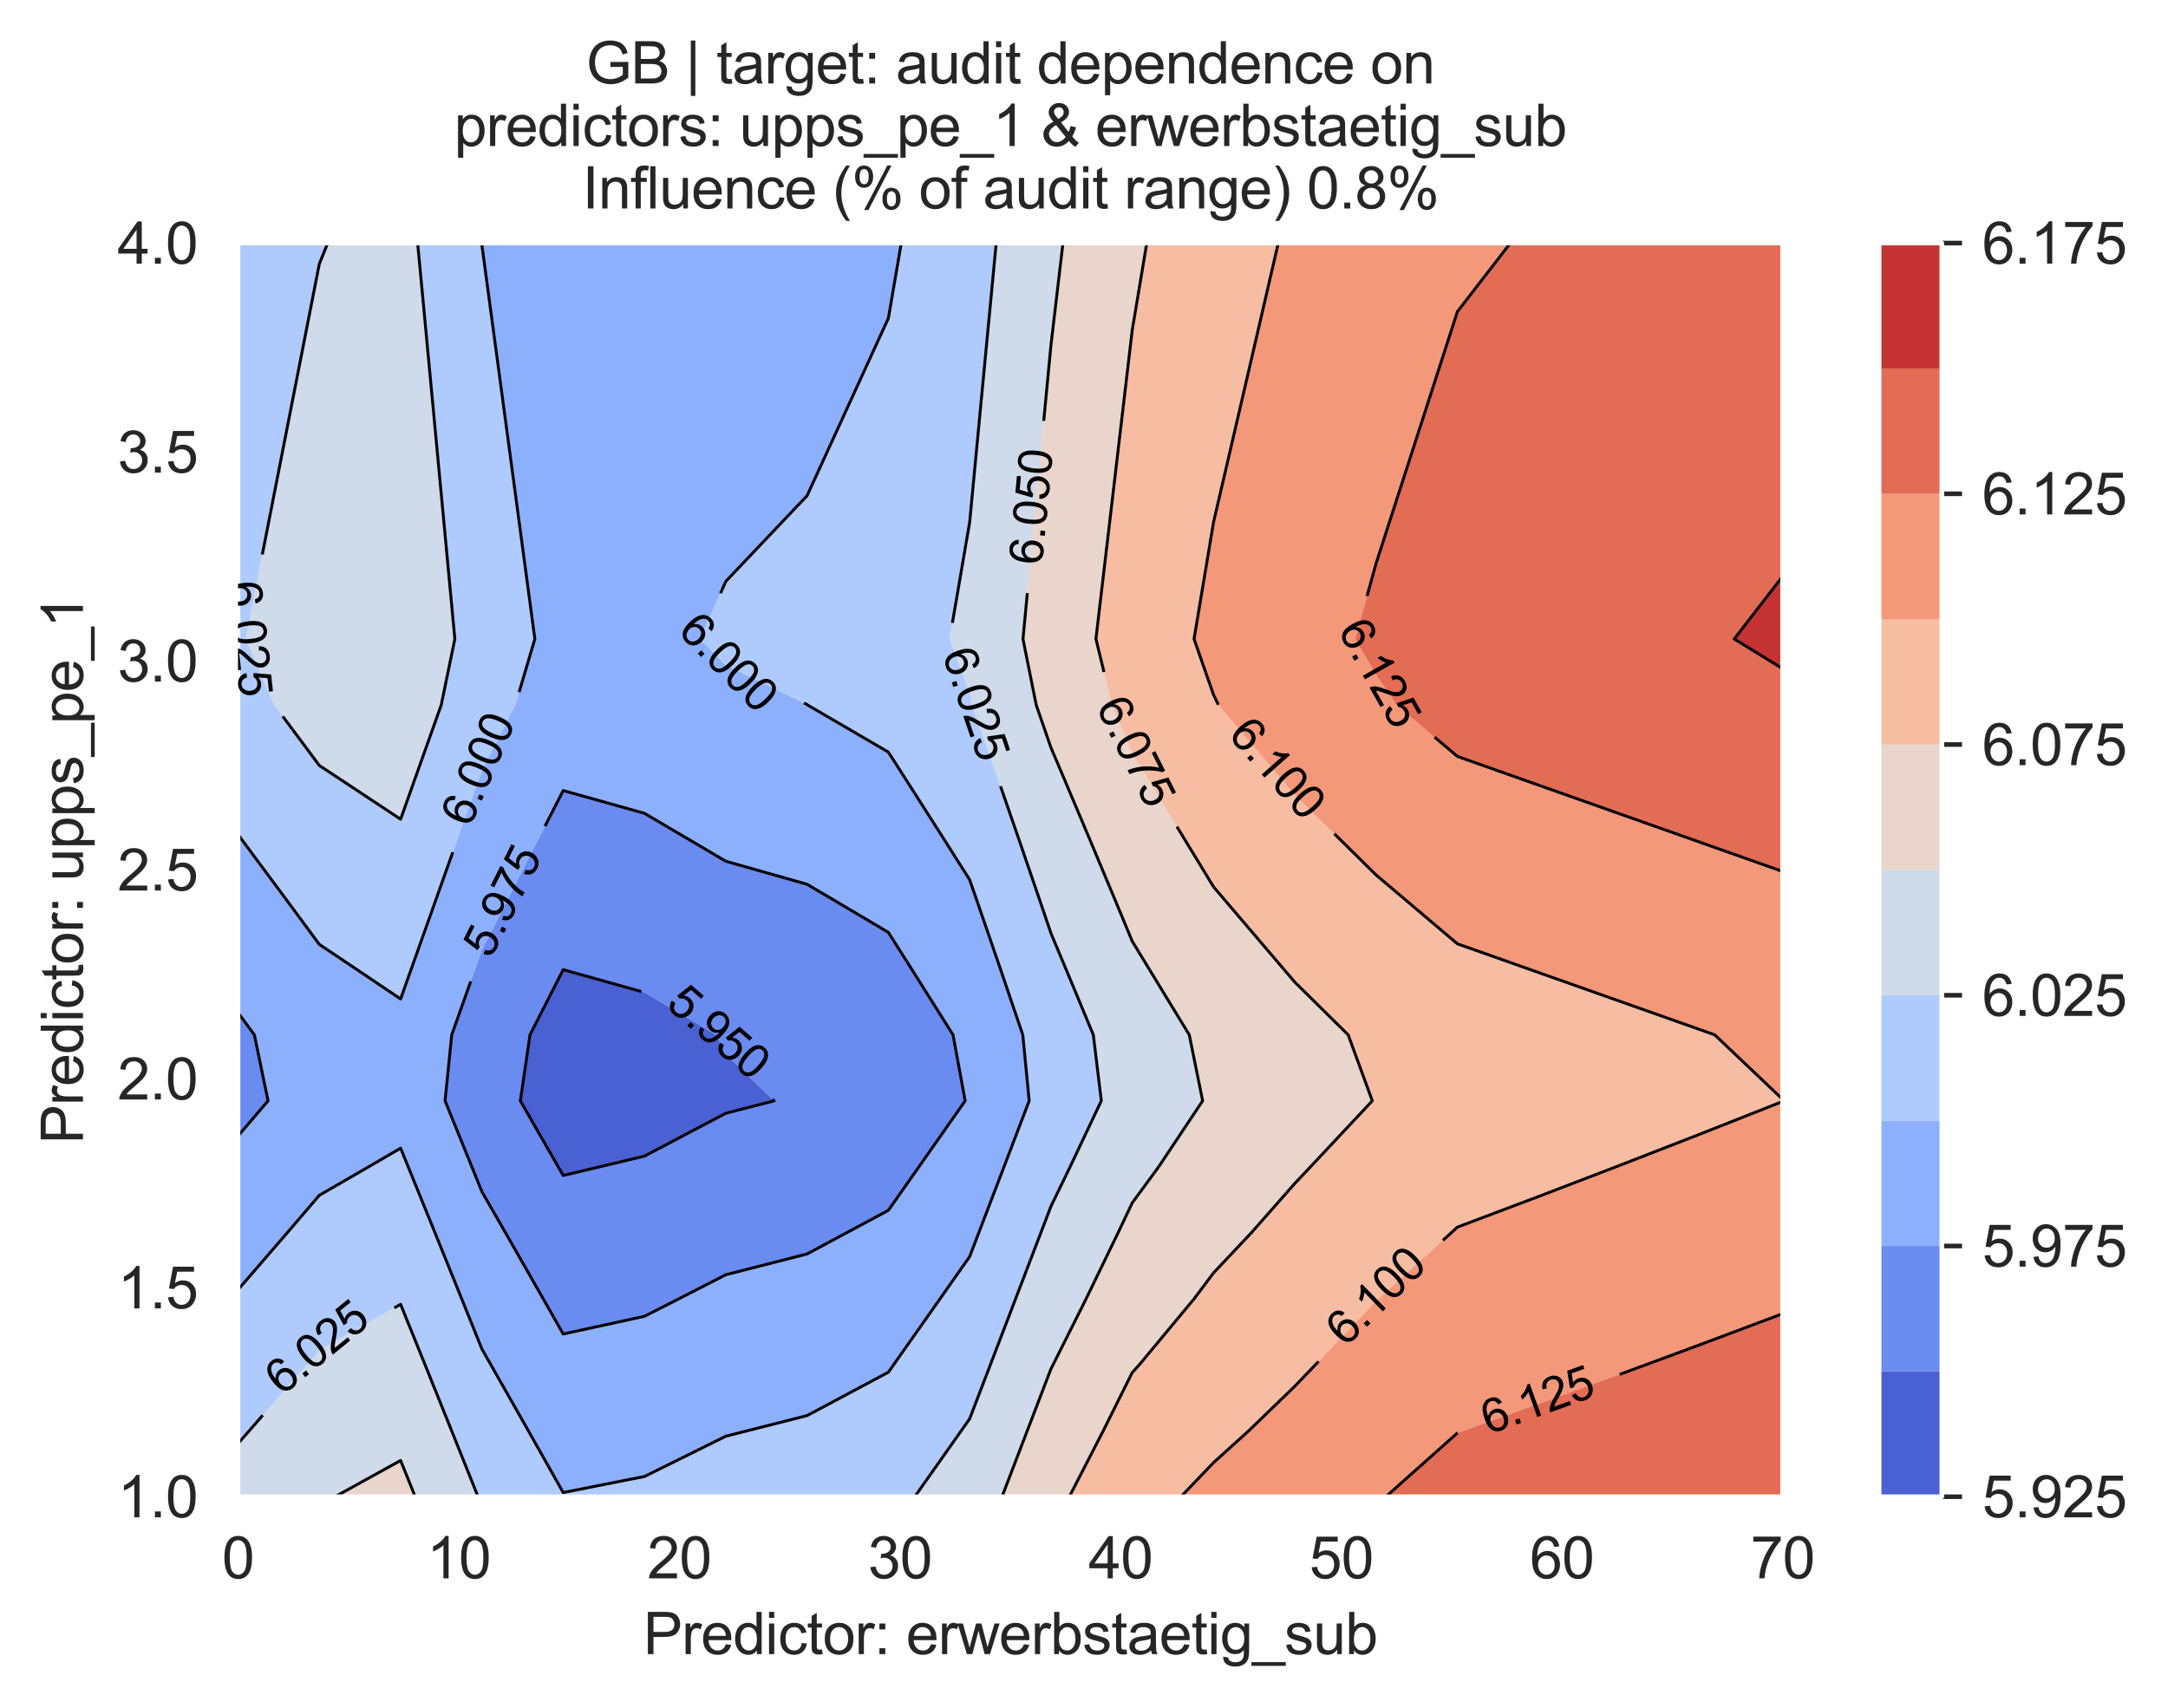 <?xml version="1.0" encoding="utf-8" standalone="no"?>
<!DOCTYPE svg PUBLIC "-//W3C//DTD SVG 1.1//EN"
  "http://www.w3.org/Graphics/SVG/1.1/DTD/svg11.dtd">
<svg xmlns:xlink="http://www.w3.org/1999/xlink" width="375.949pt" height="296.208pt" viewBox="0 0 375.949 296.208" xmlns="http://www.w3.org/2000/svg" version="1.1">
 <defs>
  <style type="text/css">*{stroke-linejoin: round; stroke-linecap: butt}</style>
 </defs>
 <g id="figure_1">
  <g id="patch_1">
   <path d="M 0 296.208 
L 375.949 296.208 
L 375.949 0 
L 0 0 
z
" style="fill: #ffffff"/>
  </g>
  <g id="axes_1">
   <g id="patch_2">
    <path d="M 41.275 259.6 
L 309.115 259.6 
L 309.115 42.16 
L 41.275 42.16 
z
" style="fill: #eaeaf2"/>
   </g>
   <g id="matplotlib.axis_1">
    <g id="xtick_1">
     <g id="line2d_1">
      <path d="M 41.275 259.6 
L 41.275 42.16 
" clip-path="url(#p8167d73910)" style="fill: none; stroke: #ffffff; stroke-width: 0.8; stroke-linecap: round"/>
     </g>
     <g id="text_1">
      <!-- 0 -->
      <g style="fill: #262626" transform="translate(38.495 273.758)scale(0.1 -0.1)">
       <defs>
        <path id="ArialMT-30" d="M 266 2259 
Q 266 3072 433 3567 
Q 600 4063 929 4331 
Q 1259 4600 1759 4600 
Q 2128 4600 2406 4451 
Q 2684 4303 2865 4023 
Q 3047 3744 3150 3342 
Q 3253 2941 3253 2259 
Q 3253 1453 3087 958 
Q 2922 463 2592 192 
Q 2263 -78 1759 -78 
Q 1097 -78 719 397 
Q 266 969 266 2259 
z
M 844 2259 
Q 844 1131 1108 757 
Q 1372 384 1759 384 
Q 2147 384 2411 759 
Q 2675 1134 2675 2259 
Q 2675 3391 2411 3762 
Q 2147 4134 1753 4134 
Q 1366 4134 1134 3806 
Q 844 3388 844 2259 
z
" transform="scale(0.016)"/>
       </defs>
       <use xlink:href="#ArialMT-30"/>
      </g>
     </g>
    </g>
    <g id="xtick_2">
     <g id="line2d_2">
      <path d="M 79.538 259.6 
L 79.538 42.16 
" clip-path="url(#p8167d73910)" style="fill: none; stroke: #ffffff; stroke-width: 0.8; stroke-linecap: round"/>
     </g>
     <g id="text_2">
      <!-- 10 -->
      <g style="fill: #262626" transform="translate(73.977 273.758)scale(0.1 -0.1)">
       <defs>
        <path id="ArialMT-31" d="M 2384 0 
L 1822 0 
L 1822 3584 
Q 1619 3391 1289 3197 
Q 959 3003 697 2906 
L 697 3450 
Q 1169 3672 1522 3987 
Q 1875 4303 2022 4600 
L 2384 4600 
L 2384 0 
z
" transform="scale(0.016)"/>
       </defs>
       <use xlink:href="#ArialMT-31"/>
       <use xlink:href="#ArialMT-30" x="55.615"/>
      </g>
     </g>
    </g>
    <g id="xtick_3">
     <g id="line2d_3">
      <path d="M 117.801 259.6 
L 117.801 42.16 
" clip-path="url(#p8167d73910)" style="fill: none; stroke: #ffffff; stroke-width: 0.8; stroke-linecap: round"/>
     </g>
     <g id="text_3">
      <!-- 20 -->
      <g style="fill: #262626" transform="translate(112.24 273.758)scale(0.1 -0.1)">
       <defs>
        <path id="ArialMT-32" d="M 3222 541 
L 3222 0 
L 194 0 
Q 188 203 259 391 
Q 375 700 629 1000 
Q 884 1300 1366 1694 
Q 2113 2306 2375 2664 
Q 2638 3022 2638 3341 
Q 2638 3675 2398 3904 
Q 2159 4134 1775 4134 
Q 1369 4134 1125 3890 
Q 881 3647 878 3216 
L 300 3275 
Q 359 3922 746 4261 
Q 1134 4600 1788 4600 
Q 2447 4600 2831 4234 
Q 3216 3869 3216 3328 
Q 3216 3053 3103 2787 
Q 2991 2522 2730 2228 
Q 2469 1934 1863 1422 
Q 1356 997 1212 845 
Q 1069 694 975 541 
L 3222 541 
z
" transform="scale(0.016)"/>
       </defs>
       <use xlink:href="#ArialMT-32"/>
       <use xlink:href="#ArialMT-30" x="55.615"/>
      </g>
     </g>
    </g>
    <g id="xtick_4">
     <g id="line2d_4">
      <path d="M 156.064 259.6 
L 156.064 42.16 
" clip-path="url(#p8167d73910)" style="fill: none; stroke: #ffffff; stroke-width: 0.8; stroke-linecap: round"/>
     </g>
     <g id="text_4">
      <!-- 30 -->
      <g style="fill: #262626" transform="translate(150.503 273.758)scale(0.1 -0.1)">
       <defs>
        <path id="ArialMT-33" d="M 269 1209 
L 831 1284 
Q 928 806 1161 595 
Q 1394 384 1728 384 
Q 2125 384 2398 659 
Q 2672 934 2672 1341 
Q 2672 1728 2419 1979 
Q 2166 2231 1775 2231 
Q 1616 2231 1378 2169 
L 1441 2663 
Q 1497 2656 1531 2656 
Q 1891 2656 2178 2843 
Q 2466 3031 2466 3422 
Q 2466 3731 2256 3934 
Q 2047 4138 1716 4138 
Q 1388 4138 1169 3931 
Q 950 3725 888 3313 
L 325 3413 
Q 428 3978 793 4289 
Q 1159 4600 1703 4600 
Q 2078 4600 2393 4439 
Q 2709 4278 2876 4000 
Q 3044 3722 3044 3409 
Q 3044 3113 2884 2869 
Q 2725 2625 2413 2481 
Q 2819 2388 3044 2092 
Q 3269 1797 3269 1353 
Q 3269 753 2831 336 
Q 2394 -81 1725 -81 
Q 1122 -81 723 278 
Q 325 638 269 1209 
z
" transform="scale(0.016)"/>
       </defs>
       <use xlink:href="#ArialMT-33"/>
       <use xlink:href="#ArialMT-30" x="55.615"/>
      </g>
     </g>
    </g>
    <g id="xtick_5">
     <g id="line2d_5">
      <path d="M 194.326 259.6 
L 194.326 42.16 
" clip-path="url(#p8167d73910)" style="fill: none; stroke: #ffffff; stroke-width: 0.8; stroke-linecap: round"/>
     </g>
     <g id="text_5">
      <!-- 40 -->
      <g style="fill: #262626" transform="translate(188.765 273.758)scale(0.1 -0.1)">
       <defs>
        <path id="ArialMT-34" d="M 2069 0 
L 2069 1097 
L 81 1097 
L 81 1613 
L 2172 4581 
L 2631 4581 
L 2631 1613 
L 3250 1613 
L 3250 1097 
L 2631 1097 
L 2631 0 
L 2069 0 
z
M 2069 1613 
L 2069 3678 
L 634 1613 
L 2069 1613 
z
" transform="scale(0.016)"/>
       </defs>
       <use xlink:href="#ArialMT-34"/>
       <use xlink:href="#ArialMT-30" x="55.615"/>
      </g>
     </g>
    </g>
    <g id="xtick_6">
     <g id="line2d_6">
      <path d="M 232.589 259.6 
L 232.589 42.16 
" clip-path="url(#p8167d73910)" style="fill: none; stroke: #ffffff; stroke-width: 0.8; stroke-linecap: round"/>
     </g>
     <g id="text_6">
      <!-- 50 -->
      <g style="fill: #262626" transform="translate(227.028 273.758)scale(0.1 -0.1)">
       <defs>
        <path id="ArialMT-35" d="M 266 1200 
L 856 1250 
Q 922 819 1161 601 
Q 1400 384 1738 384 
Q 2144 384 2425 690 
Q 2706 997 2706 1503 
Q 2706 1984 2436 2262 
Q 2166 2541 1728 2541 
Q 1456 2541 1237 2417 
Q 1019 2294 894 2097 
L 366 2166 
L 809 4519 
L 3088 4519 
L 3088 3981 
L 1259 3981 
L 1013 2750 
Q 1425 3038 1878 3038 
Q 2478 3038 2890 2622 
Q 3303 2206 3303 1553 
Q 3303 931 2941 478 
Q 2500 -78 1738 -78 
Q 1113 -78 717 272 
Q 322 622 266 1200 
z
" transform="scale(0.016)"/>
       </defs>
       <use xlink:href="#ArialMT-35"/>
       <use xlink:href="#ArialMT-30" x="55.615"/>
      </g>
     </g>
    </g>
    <g id="xtick_7">
     <g id="line2d_7">
      <path d="M 270.852 259.6 
L 270.852 42.16 
" clip-path="url(#p8167d73910)" style="fill: none; stroke: #ffffff; stroke-width: 0.8; stroke-linecap: round"/>
     </g>
     <g id="text_7">
      <!-- 60 -->
      <g style="fill: #262626" transform="translate(265.291 273.758)scale(0.1 -0.1)">
       <defs>
        <path id="ArialMT-36" d="M 3184 3459 
L 2625 3416 
Q 2550 3747 2413 3897 
Q 2184 4138 1850 4138 
Q 1581 4138 1378 3988 
Q 1113 3794 959 3422 
Q 806 3050 800 2363 
Q 1003 2672 1297 2822 
Q 1591 2972 1913 2972 
Q 2475 2972 2870 2558 
Q 3266 2144 3266 1488 
Q 3266 1056 3080 686 
Q 2894 316 2569 119 
Q 2244 -78 1831 -78 
Q 1128 -78 684 439 
Q 241 956 241 2144 
Q 241 3472 731 4075 
Q 1159 4600 1884 4600 
Q 2425 4600 2770 4297 
Q 3116 3994 3184 3459 
z
M 888 1484 
Q 888 1194 1011 928 
Q 1134 663 1356 523 
Q 1578 384 1822 384 
Q 2178 384 2434 671 
Q 2691 959 2691 1453 
Q 2691 1928 2437 2201 
Q 2184 2475 1800 2475 
Q 1419 2475 1153 2201 
Q 888 1928 888 1484 
z
" transform="scale(0.016)"/>
       </defs>
       <use xlink:href="#ArialMT-36"/>
       <use xlink:href="#ArialMT-30" x="55.615"/>
      </g>
     </g>
    </g>
    <g id="xtick_8">
     <g id="line2d_8">
      <path d="M 309.115 259.6 
L 309.115 42.16 
" clip-path="url(#p8167d73910)" style="fill: none; stroke: #ffffff; stroke-width: 0.8; stroke-linecap: round"/>
     </g>
     <g id="text_8">
      <!-- 70 -->
      <g style="fill: #262626" transform="translate(303.554 273.758)scale(0.1 -0.1)">
       <defs>
        <path id="ArialMT-37" d="M 303 3981 
L 303 4522 
L 3269 4522 
L 3269 4084 
Q 2831 3619 2401 2847 
Q 1972 2075 1738 1259 
Q 1569 684 1522 0 
L 944 0 
Q 953 541 1156 1306 
Q 1359 2072 1739 2783 
Q 2119 3494 2547 3981 
L 303 3981 
z
" transform="scale(0.016)"/>
       </defs>
       <use xlink:href="#ArialMT-37"/>
       <use xlink:href="#ArialMT-30" x="55.615"/>
      </g>
     </g>
    </g>
    <g id="text_9">
     <!-- Predictor: erwerbstaetig_sub -->
     <g style="fill: #262626" transform="translate(111.557 286.903)scale(0.1 -0.1)">
      <defs>
       <path id="ArialMT-50" d="M 494 0 
L 494 4581 
L 2222 4581 
Q 2678 4581 2919 4538 
Q 3256 4481 3484 4323 
Q 3713 4166 3852 3881 
Q 3991 3597 3991 3256 
Q 3991 2672 3619 2267 
Q 3247 1863 2275 1863 
L 1100 1863 
L 1100 0 
L 494 0 
z
M 1100 2403 
L 2284 2403 
Q 2872 2403 3119 2622 
Q 3366 2841 3366 3238 
Q 3366 3525 3220 3729 
Q 3075 3934 2838 4000 
Q 2684 4041 2272 4041 
L 1100 4041 
L 1100 2403 
z
" transform="scale(0.016)"/>
       <path id="ArialMT-72" d="M 416 0 
L 416 3319 
L 922 3319 
L 922 2816 
Q 1116 3169 1280 3281 
Q 1444 3394 1641 3394 
Q 1925 3394 2219 3213 
L 2025 2691 
Q 1819 2813 1613 2813 
Q 1428 2813 1281 2702 
Q 1134 2591 1072 2394 
Q 978 2094 978 1738 
L 978 0 
L 416 0 
z
" transform="scale(0.016)"/>
       <path id="ArialMT-65" d="M 2694 1069 
L 3275 997 
Q 3138 488 2766 206 
Q 2394 -75 1816 -75 
Q 1088 -75 661 373 
Q 234 822 234 1631 
Q 234 2469 665 2931 
Q 1097 3394 1784 3394 
Q 2450 3394 2872 2941 
Q 3294 2488 3294 1666 
Q 3294 1616 3291 1516 
L 816 1516 
Q 847 969 1125 678 
Q 1403 388 1819 388 
Q 2128 388 2347 550 
Q 2566 713 2694 1069 
z
M 847 1978 
L 2700 1978 
Q 2663 2397 2488 2606 
Q 2219 2931 1791 2931 
Q 1403 2931 1139 2672 
Q 875 2413 847 1978 
z
" transform="scale(0.016)"/>
       <path id="ArialMT-64" d="M 2575 0 
L 2575 419 
Q 2259 -75 1647 -75 
Q 1250 -75 917 144 
Q 584 363 401 755 
Q 219 1147 219 1656 
Q 219 2153 384 2558 
Q 550 2963 881 3178 
Q 1213 3394 1622 3394 
Q 1922 3394 2156 3267 
Q 2391 3141 2538 2938 
L 2538 4581 
L 3097 4581 
L 3097 0 
L 2575 0 
z
M 797 1656 
Q 797 1019 1065 703 
Q 1334 388 1700 388 
Q 2069 388 2326 689 
Q 2584 991 2584 1609 
Q 2584 2291 2321 2609 
Q 2059 2928 1675 2928 
Q 1300 2928 1048 2622 
Q 797 2316 797 1656 
z
" transform="scale(0.016)"/>
       <path id="ArialMT-69" d="M 425 3934 
L 425 4581 
L 988 4581 
L 988 3934 
L 425 3934 
z
M 425 0 
L 425 3319 
L 988 3319 
L 988 0 
L 425 0 
z
" transform="scale(0.016)"/>
       <path id="ArialMT-63" d="M 2588 1216 
L 3141 1144 
Q 3050 572 2676 248 
Q 2303 -75 1759 -75 
Q 1078 -75 664 370 
Q 250 816 250 1647 
Q 250 2184 428 2587 
Q 606 2991 970 3192 
Q 1334 3394 1763 3394 
Q 2303 3394 2647 3120 
Q 2991 2847 3088 2344 
L 2541 2259 
Q 2463 2594 2264 2762 
Q 2066 2931 1784 2931 
Q 1359 2931 1093 2626 
Q 828 2322 828 1663 
Q 828 994 1084 691 
Q 1341 388 1753 388 
Q 2084 388 2306 591 
Q 2528 794 2588 1216 
z
" transform="scale(0.016)"/>
       <path id="ArialMT-74" d="M 1650 503 
L 1731 6 
Q 1494 -44 1306 -44 
Q 1000 -44 831 53 
Q 663 150 594 308 
Q 525 466 525 972 
L 525 2881 
L 113 2881 
L 113 3319 
L 525 3319 
L 525 4141 
L 1084 4478 
L 1084 3319 
L 1650 3319 
L 1650 2881 
L 1084 2881 
L 1084 941 
Q 1084 700 1114 631 
Q 1144 563 1211 522 
Q 1278 481 1403 481 
Q 1497 481 1650 503 
z
" transform="scale(0.016)"/>
       <path id="ArialMT-6f" d="M 213 1659 
Q 213 2581 725 3025 
Q 1153 3394 1769 3394 
Q 2453 3394 2887 2945 
Q 3322 2497 3322 1706 
Q 3322 1066 3130 698 
Q 2938 331 2570 128 
Q 2203 -75 1769 -75 
Q 1072 -75 642 372 
Q 213 819 213 1659 
z
M 791 1659 
Q 791 1022 1069 705 
Q 1347 388 1769 388 
Q 2188 388 2466 706 
Q 2744 1025 2744 1678 
Q 2744 2294 2464 2611 
Q 2184 2928 1769 2928 
Q 1347 2928 1069 2612 
Q 791 2297 791 1659 
z
" transform="scale(0.016)"/>
       <path id="ArialMT-3a" d="M 578 2678 
L 578 3319 
L 1219 3319 
L 1219 2678 
L 578 2678 
z
M 578 0 
L 578 641 
L 1219 641 
L 1219 0 
L 578 0 
z
" transform="scale(0.016)"/>
       <path id="ArialMT-20" transform="scale(0.016)"/>
       <path id="ArialMT-77" d="M 1034 0 
L 19 3319 
L 600 3319 
L 1128 1403 
L 1325 691 
Q 1338 744 1497 1375 
L 2025 3319 
L 2603 3319 
L 3100 1394 
L 3266 759 
L 3456 1400 
L 4025 3319 
L 4572 3319 
L 3534 0 
L 2950 0 
L 2422 1988 
L 2294 2553 
L 1622 0 
L 1034 0 
z
" transform="scale(0.016)"/>
       <path id="ArialMT-62" d="M 941 0 
L 419 0 
L 419 4581 
L 981 4581 
L 981 2947 
Q 1338 3394 1891 3394 
Q 2197 3394 2470 3270 
Q 2744 3147 2920 2923 
Q 3097 2700 3197 2384 
Q 3297 2069 3297 1709 
Q 3297 856 2875 390 
Q 2453 -75 1863 -75 
Q 1275 -75 941 416 
L 941 0 
z
M 934 1684 
Q 934 1088 1097 822 
Q 1363 388 1816 388 
Q 2184 388 2453 708 
Q 2722 1028 2722 1663 
Q 2722 2313 2464 2622 
Q 2206 2931 1841 2931 
Q 1472 2931 1203 2611 
Q 934 2291 934 1684 
z
" transform="scale(0.016)"/>
       <path id="ArialMT-73" d="M 197 991 
L 753 1078 
Q 800 744 1014 566 
Q 1228 388 1613 388 
Q 2000 388 2187 545 
Q 2375 703 2375 916 
Q 2375 1106 2209 1216 
Q 2094 1291 1634 1406 
Q 1016 1563 777 1677 
Q 538 1791 414 1992 
Q 291 2194 291 2438 
Q 291 2659 392 2848 
Q 494 3038 669 3163 
Q 800 3259 1026 3326 
Q 1253 3394 1513 3394 
Q 1903 3394 2198 3281 
Q 2494 3169 2634 2976 
Q 2775 2784 2828 2463 
L 2278 2388 
Q 2241 2644 2061 2787 
Q 1881 2931 1553 2931 
Q 1166 2931 1000 2803 
Q 834 2675 834 2503 
Q 834 2394 903 2306 
Q 972 2216 1119 2156 
Q 1203 2125 1616 2013 
Q 2213 1853 2448 1751 
Q 2684 1650 2818 1456 
Q 2953 1263 2953 975 
Q 2953 694 2789 445 
Q 2625 197 2315 61 
Q 2006 -75 1616 -75 
Q 969 -75 630 194 
Q 291 463 197 991 
z
" transform="scale(0.016)"/>
       <path id="ArialMT-61" d="M 2588 409 
Q 2275 144 1986 34 
Q 1697 -75 1366 -75 
Q 819 -75 525 192 
Q 231 459 231 875 
Q 231 1119 342 1320 
Q 453 1522 633 1644 
Q 813 1766 1038 1828 
Q 1203 1872 1538 1913 
Q 2219 1994 2541 2106 
Q 2544 2222 2544 2253 
Q 2544 2597 2384 2738 
Q 2169 2928 1744 2928 
Q 1347 2928 1158 2789 
Q 969 2650 878 2297 
L 328 2372 
Q 403 2725 575 2942 
Q 747 3159 1072 3276 
Q 1397 3394 1825 3394 
Q 2250 3394 2515 3294 
Q 2781 3194 2906 3042 
Q 3031 2891 3081 2659 
Q 3109 2516 3109 2141 
L 3109 1391 
Q 3109 606 3145 398 
Q 3181 191 3288 0 
L 2700 0 
Q 2613 175 2588 409 
z
M 2541 1666 
Q 2234 1541 1622 1453 
Q 1275 1403 1131 1340 
Q 988 1278 909 1158 
Q 831 1038 831 891 
Q 831 666 1001 516 
Q 1172 366 1500 366 
Q 1825 366 2078 508 
Q 2331 650 2450 897 
Q 2541 1088 2541 1459 
L 2541 1666 
z
" transform="scale(0.016)"/>
       <path id="ArialMT-67" d="M 319 -275 
L 866 -356 
Q 900 -609 1056 -725 
Q 1266 -881 1628 -881 
Q 2019 -881 2231 -725 
Q 2444 -569 2519 -288 
Q 2563 -116 2559 434 
Q 2191 0 1641 0 
Q 956 0 581 494 
Q 206 988 206 1678 
Q 206 2153 378 2554 
Q 550 2956 876 3175 
Q 1203 3394 1644 3394 
Q 2231 3394 2613 2919 
L 2613 3319 
L 3131 3319 
L 3131 450 
Q 3131 -325 2973 -648 
Q 2816 -972 2473 -1159 
Q 2131 -1347 1631 -1347 
Q 1038 -1347 672 -1080 
Q 306 -813 319 -275 
z
M 784 1719 
Q 784 1066 1043 766 
Q 1303 466 1694 466 
Q 2081 466 2343 764 
Q 2606 1063 2606 1700 
Q 2606 2309 2336 2618 
Q 2066 2928 1684 2928 
Q 1309 2928 1046 2623 
Q 784 2319 784 1719 
z
" transform="scale(0.016)"/>
       <path id="ArialMT-5f" d="M -97 -1272 
L -97 -866 
L 3631 -866 
L 3631 -1272 
L -97 -1272 
z
" transform="scale(0.016)"/>
       <path id="ArialMT-75" d="M 2597 0 
L 2597 488 
Q 2209 -75 1544 -75 
Q 1250 -75 995 37 
Q 741 150 617 320 
Q 494 491 444 738 
Q 409 903 409 1263 
L 409 3319 
L 972 3319 
L 972 1478 
Q 972 1038 1006 884 
Q 1059 663 1231 536 
Q 1403 409 1656 409 
Q 1909 409 2131 539 
Q 2353 669 2445 892 
Q 2538 1116 2538 1541 
L 2538 3319 
L 3100 3319 
L 3100 0 
L 2597 0 
z
" transform="scale(0.016)"/>
      </defs>
      <use xlink:href="#ArialMT-50"/>
      <use xlink:href="#ArialMT-72" x="66.699"/>
      <use xlink:href="#ArialMT-65" x="100"/>
      <use xlink:href="#ArialMT-64" x="155.615"/>
      <use xlink:href="#ArialMT-69" x="211.23"/>
      <use xlink:href="#ArialMT-63" x="233.447"/>
      <use xlink:href="#ArialMT-74" x="283.447"/>
      <use xlink:href="#ArialMT-6f" x="311.23"/>
      <use xlink:href="#ArialMT-72" x="366.846"/>
      <use xlink:href="#ArialMT-3a" x="400.146"/>
      <use xlink:href="#ArialMT-20" x="427.93"/>
      <use xlink:href="#ArialMT-65" x="455.713"/>
      <use xlink:href="#ArialMT-72" x="511.328"/>
      <use xlink:href="#ArialMT-77" x="544.629"/>
      <use xlink:href="#ArialMT-65" x="616.846"/>
      <use xlink:href="#ArialMT-72" x="672.461"/>
      <use xlink:href="#ArialMT-62" x="705.762"/>
      <use xlink:href="#ArialMT-73" x="761.377"/>
      <use xlink:href="#ArialMT-74" x="811.377"/>
      <use xlink:href="#ArialMT-61" x="839.16"/>
      <use xlink:href="#ArialMT-65" x="894.775"/>
      <use xlink:href="#ArialMT-74" x="950.391"/>
      <use xlink:href="#ArialMT-69" x="978.174"/>
      <use xlink:href="#ArialMT-67" x="1000.391"/>
      <use xlink:href="#ArialMT-5f" x="1056.006"/>
      <use xlink:href="#ArialMT-73" x="1111.621"/>
      <use xlink:href="#ArialMT-75" x="1161.621"/>
      <use xlink:href="#ArialMT-62" x="1217.236"/>
     </g>
    </g>
   </g>
   <g id="matplotlib.axis_2">
    <g id="ytick_1">
     <g id="line2d_9">
      <path d="M 41.275 259.6 
L 309.115 259.6 
" clip-path="url(#p8167d73910)" style="fill: none; stroke: #ffffff; stroke-width: 0.8; stroke-linecap: round"/>
     </g>
     <g id="text_10">
      <!-- 1.0 -->
      <g style="fill: #262626" transform="translate(20.375 263.179)scale(0.1 -0.1)">
       <defs>
        <path id="ArialMT-2e" d="M 581 0 
L 581 641 
L 1222 641 
L 1222 0 
L 581 0 
z
" transform="scale(0.016)"/>
       </defs>
       <use xlink:href="#ArialMT-31"/>
       <use xlink:href="#ArialMT-2e" x="55.615"/>
       <use xlink:href="#ArialMT-30" x="83.398"/>
      </g>
     </g>
    </g>
    <g id="ytick_2">
     <g id="line2d_10">
      <path d="M 41.275 223.36 
L 309.115 223.36 
" clip-path="url(#p8167d73910)" style="fill: none; stroke: #ffffff; stroke-width: 0.8; stroke-linecap: round"/>
     </g>
     <g id="text_11">
      <!-- 1.5 -->
      <g style="fill: #262626" transform="translate(20.375 226.939)scale(0.1 -0.1)">
       <use xlink:href="#ArialMT-31"/>
       <use xlink:href="#ArialMT-2e" x="55.615"/>
       <use xlink:href="#ArialMT-35" x="83.398"/>
      </g>
     </g>
    </g>
    <g id="ytick_3">
     <g id="line2d_11">
      <path d="M 41.275 187.12 
L 309.115 187.12 
" clip-path="url(#p8167d73910)" style="fill: none; stroke: #ffffff; stroke-width: 0.8; stroke-linecap: round"/>
     </g>
     <g id="text_12">
      <!-- 2.0 -->
      <g style="fill: #262626" transform="translate(20.375 190.699)scale(0.1 -0.1)">
       <use xlink:href="#ArialMT-32"/>
       <use xlink:href="#ArialMT-2e" x="55.615"/>
       <use xlink:href="#ArialMT-30" x="83.398"/>
      </g>
     </g>
    </g>
    <g id="ytick_4">
     <g id="line2d_12">
      <path d="M 41.275 150.88 
L 309.115 150.88 
" clip-path="url(#p8167d73910)" style="fill: none; stroke: #ffffff; stroke-width: 0.8; stroke-linecap: round"/>
     </g>
     <g id="text_13">
      <!-- 2.5 -->
      <g style="fill: #262626" transform="translate(20.375 154.459)scale(0.1 -0.1)">
       <use xlink:href="#ArialMT-32"/>
       <use xlink:href="#ArialMT-2e" x="55.615"/>
       <use xlink:href="#ArialMT-35" x="83.398"/>
      </g>
     </g>
    </g>
    <g id="ytick_5">
     <g id="line2d_13">
      <path d="M 41.275 114.64 
L 309.115 114.64 
" clip-path="url(#p8167d73910)" style="fill: none; stroke: #ffffff; stroke-width: 0.8; stroke-linecap: round"/>
     </g>
     <g id="text_14">
      <!-- 3.0 -->
      <g style="fill: #262626" transform="translate(20.375 118.219)scale(0.1 -0.1)">
       <use xlink:href="#ArialMT-33"/>
       <use xlink:href="#ArialMT-2e" x="55.615"/>
       <use xlink:href="#ArialMT-30" x="83.398"/>
      </g>
     </g>
    </g>
    <g id="ytick_6">
     <g id="line2d_14">
      <path d="M 41.275 78.4 
L 309.115 78.4 
" clip-path="url(#p8167d73910)" style="fill: none; stroke: #ffffff; stroke-width: 0.8; stroke-linecap: round"/>
     </g>
     <g id="text_15">
      <!-- 3.5 -->
      <g style="fill: #262626" transform="translate(20.375 81.979)scale(0.1 -0.1)">
       <use xlink:href="#ArialMT-33"/>
       <use xlink:href="#ArialMT-2e" x="55.615"/>
       <use xlink:href="#ArialMT-35" x="83.398"/>
      </g>
     </g>
    </g>
    <g id="ytick_7">
     <g id="line2d_15">
      <path d="M 41.275 42.16 
L 309.115 42.16 
" clip-path="url(#p8167d73910)" style="fill: none; stroke: #ffffff; stroke-width: 0.8; stroke-linecap: round"/>
     </g>
     <g id="text_16">
      <!-- 4.0 -->
      <g style="fill: #262626" transform="translate(20.375 45.739)scale(0.1 -0.1)">
       <use xlink:href="#ArialMT-34"/>
       <use xlink:href="#ArialMT-2e" x="55.615"/>
       <use xlink:href="#ArialMT-30" x="83.398"/>
      </g>
     </g>
    </g>
    <g id="text_17">
     <!-- Predictor: upps_pe_1 -->
     <g style="fill: #262626" transform="translate(14.387 198.408)rotate(-90)scale(0.1 -0.1)">
      <defs>
       <path id="ArialMT-70" d="M 422 -1272 
L 422 3319 
L 934 3319 
L 934 2888 
Q 1116 3141 1344 3267 
Q 1572 3394 1897 3394 
Q 2322 3394 2647 3175 
Q 2972 2956 3137 2557 
Q 3303 2159 3303 1684 
Q 3303 1175 3120 767 
Q 2938 359 2589 142 
Q 2241 -75 1856 -75 
Q 1575 -75 1351 44 
Q 1128 163 984 344 
L 984 -1272 
L 422 -1272 
z
M 931 1641 
Q 931 1000 1190 694 
Q 1450 388 1819 388 
Q 2194 388 2461 705 
Q 2728 1022 2728 1688 
Q 2728 2322 2467 2637 
Q 2206 2953 1844 2953 
Q 1484 2953 1207 2617 
Q 931 2281 931 1641 
z
" transform="scale(0.016)"/>
      </defs>
      <use xlink:href="#ArialMT-50"/>
      <use xlink:href="#ArialMT-72" x="66.699"/>
      <use xlink:href="#ArialMT-65" x="100"/>
      <use xlink:href="#ArialMT-64" x="155.615"/>
      <use xlink:href="#ArialMT-69" x="211.23"/>
      <use xlink:href="#ArialMT-63" x="233.447"/>
      <use xlink:href="#ArialMT-74" x="283.447"/>
      <use xlink:href="#ArialMT-6f" x="311.23"/>
      <use xlink:href="#ArialMT-72" x="366.846"/>
      <use xlink:href="#ArialMT-3a" x="400.146"/>
      <use xlink:href="#ArialMT-20" x="427.93"/>
      <use xlink:href="#ArialMT-75" x="455.713"/>
      <use xlink:href="#ArialMT-70" x="511.328"/>
      <use xlink:href="#ArialMT-70" x="566.943"/>
      <use xlink:href="#ArialMT-73" x="622.559"/>
      <use xlink:href="#ArialMT-5f" x="672.559"/>
      <use xlink:href="#ArialMT-70" x="728.174"/>
      <use xlink:href="#ArialMT-65" x="783.789"/>
      <use xlink:href="#ArialMT-5f" x="839.404"/>
      <use xlink:href="#ArialMT-31" x="895.02"/>
     </g>
    </g>
   </g>
   <g id="PathCollection_1">
    <path d="M 97.662 203.882 
L 104.004 202.379 
L 111.759 200.522 
L 125.856 193.095 
L 134.234 190.935 
L 125.856 182.84 
L 124.181 179.491 
L 111.759 172.136 
L 97.662 168.185 
L 91.908 179.491 
L 90.233 190.935 
L 96.803 202.379 
z
" clip-path="url(#p8167d73910)" style="fill: #4961d2"/>
   </g>
   <g id="PathCollection_2">
    <path d="M 97.662 231.38 
L 111.759 228.306 
L 117.732 225.268 
L 125.856 221.102 
L 139.953 217.495 
L 146.8 213.823 
L 154.05 209.931 
L 159.351 202.379 
L 167.368 190.935 
L 165.264 179.491 
L 158.059 168.047 
L 154.05 161.717 
L 145.419 156.602 
L 139.953 153.376 
L 125.856 149.377 
L 118.701 145.158 
L 111.759 141.07 
L 97.662 137.12 
L 93.557 145.158 
L 87.723 156.602 
L 83.566 164.776 
L 82.403 168.047 
L 78.334 179.491 
L 77.177 190.935 
L 81.821 202.379 
L 83.566 206.694 
L 87.659 213.823 
L 94.192 225.268 
z
M 96.803 202.379 
L 90.233 190.935 
L 91.908 179.491 
L 97.662 168.185 
L 111.759 172.136 
L 124.181 179.491 
L 125.856 182.84 
L 134.234 190.935 
L 125.856 193.095 
L 111.759 200.522 
L 104.004 202.379 
L 97.662 203.882 
z
" clip-path="url(#p8167d73910)" style="fill: #6a8bef"/>
    <path d="M 46.48 190.935 
L 44.113 179.491 
L 41.275 175.64 
L 41.275 179.491 
L 41.275 190.935 
L 41.275 197.031 
z
" clip-path="url(#p8167d73910)" style="fill: #6a8bef"/>
   </g>
   <g id="PathCollection_3">
    <path d="M 97.662 258.879 
L 111.759 256.091 
L 125.856 249.109 
L 129.611 248.156 
L 139.953 245.53 
L 154.05 238.007 
L 154.962 236.712 
L 163.012 225.268 
L 168.147 217.955 
L 169.727 213.823 
L 174.102 202.379 
L 178.471 190.935 
L 177.359 179.491 
L 173.472 168.047 
L 169.538 156.602 
L 168.147 152.588 
L 163.439 145.158 
L 156.141 133.714 
L 154.05 130.451 
L 140.023 122.27 
L 139.953 122.199 
L 125.856 115.362 
L 121.379 110.826 
L 125.856 100.847 
L 127.24 99.381 
L 138.093 87.937 
L 139.953 85.985 
L 144.298 76.493 
L 149.538 65.049 
L 154.05 55.2 
L 154.324 53.605 
L 156.287 42.16 
L 154.05 42.16 
L 139.953 42.16 
L 125.856 42.16 
L 111.759 42.16 
L 97.662 42.16 
L 83.566 42.16 
L 83.532 42.16 
L 83.566 42.514 
L 85.059 53.605 
L 86.599 65.049 
L 88.138 76.493 
L 89.677 87.937 
L 91.214 99.381 
L 92.751 110.826 
L 89.361 122.27 
L 83.566 133.621 
L 83.533 133.714 
L 79.461 145.158 
L 75.392 156.602 
L 71.325 168.047 
L 69.469 173.271 
L 61.707 168.047 
L 55.372 163.803 
L 50.06 156.602 
L 41.582 145.158 
L 41.275 144.745 
L 41.275 145.158 
L 41.275 156.602 
L 41.275 168.047 
L 41.275 175.64 
L 44.113 179.491 
L 46.48 190.935 
L 41.275 197.031 
L 41.275 202.379 
L 41.275 213.823 
L 41.275 223.704 
L 49.804 213.823 
L 55.372 207.323 
L 63.923 202.379 
L 69.469 199.15 
L 70.785 202.379 
L 75.433 213.823 
L 80.058 225.268 
L 83.566 233.985 
L 85.12 236.712 
L 91.617 248.156 
z
M 94.192 225.268 
L 87.659 213.823 
L 83.566 206.694 
L 81.821 202.379 
L 77.177 190.935 
L 78.334 179.491 
L 82.403 168.047 
L 83.566 164.776 
L 87.723 156.602 
L 93.557 145.158 
L 97.662 137.12 
L 111.759 141.07 
L 118.701 145.158 
L 125.856 149.377 
L 139.953 153.376 
L 145.419 156.602 
L 154.05 161.717 
L 158.059 168.047 
L 165.264 179.491 
L 167.368 190.935 
L 159.351 202.379 
L 154.05 209.931 
L 146.8 213.823 
L 139.953 217.495 
L 125.856 221.102 
L 117.732 225.268 
L 111.759 228.306 
L 97.662 231.38 
z
" clip-path="url(#p8167d73910)" style="fill: #8db0fe"/>
   </g>
   <g id="PathCollection_4">
    <path d="M 43.224 248.156 
L 53.204 236.712 
L 55.372 234.209 
L 69.469 226.233 
L 73.707 236.712 
L 78.313 248.156 
L 82.896 259.6 
L 83.566 259.6 
L 97.662 259.6 
L 111.759 259.6 
L 125.856 259.6 
L 139.953 259.6 
L 154.05 259.6 
L 158.626 259.6 
L 166.691 248.156 
L 168.147 246.087 
L 171.739 236.712 
L 176.118 225.268 
L 180.491 213.823 
L 182.243 209.234 
L 185.568 202.379 
L 190.975 190.935 
L 189.59 179.491 
L 184.831 168.047 
L 182.243 161.87 
L 180.457 156.602 
L 176.541 145.158 
L 172.578 133.714 
L 168.566 122.27 
L 168.147 120.212 
L 164.677 110.826 
L 166.64 99.381 
L 168.147 90.602 
L 168.4 87.937 
L 169.487 76.493 
L 170.575 65.049 
L 171.664 53.605 
L 172.753 42.16 
L 168.147 42.16 
L 156.287 42.16 
L 154.324 53.605 
L 154.05 55.2 
L 149.538 65.049 
L 144.298 76.493 
L 139.953 85.985 
L 138.093 87.937 
L 127.24 99.381 
L 125.856 100.847 
L 121.379 110.826 
L 125.856 115.362 
L 139.953 122.199 
L 140.023 122.27 
L 154.05 130.451 
L 156.141 133.714 
L 163.439 145.158 
L 168.147 152.588 
L 169.538 156.602 
L 173.472 168.047 
L 177.359 179.491 
L 178.471 190.935 
L 174.102 202.379 
L 169.727 213.823 
L 168.147 217.955 
L 163.012 225.268 
L 154.962 236.712 
L 154.05 238.007 
L 139.953 245.53 
L 129.611 248.156 
L 125.856 249.109 
L 111.759 256.091 
L 97.662 258.879 
L 91.617 248.156 
L 85.12 236.712 
L 83.566 233.985 
L 80.058 225.268 
L 75.433 213.823 
L 70.785 202.379 
L 69.469 199.15 
L 63.923 202.379 
L 55.372 207.323 
L 49.804 213.823 
L 41.275 223.704 
L 41.275 225.268 
L 41.275 236.712 
L 41.275 248.156 
L 41.275 250.376 
z
" clip-path="url(#p8167d73910)" style="fill: #afcafc"/>
    <path d="M 69.469 173.271 
L 71.325 168.047 
L 75.392 156.602 
L 79.461 145.158 
L 83.533 133.714 
L 83.566 133.621 
L 89.361 122.27 
L 92.751 110.826 
L 91.214 99.381 
L 89.677 87.937 
L 88.138 76.493 
L 86.599 65.049 
L 85.059 53.605 
L 83.566 42.514 
L 83.532 42.16 
L 72.422 42.16 
L 73.499 53.605 
L 74.575 65.049 
L 75.651 76.493 
L 76.726 87.937 
L 77.801 99.381 
L 78.874 110.826 
L 76.517 122.27 
L 72.447 133.714 
L 69.469 142.091 
L 56.804 133.714 
L 55.372 132.772 
L 47.563 122.27 
L 42.615 110.826 
L 44.859 99.381 
L 47.104 87.937 
L 49.348 76.493 
L 51.593 65.049 
L 53.837 53.605 
L 55.372 45.779 
L 56.831 42.16 
L 55.372 42.16 
L 41.275 42.16 
L 41.275 53.605 
L 41.275 65.049 
L 41.275 76.493 
L 41.275 87.937 
L 41.275 99.381 
L 41.275 110.826 
L 41.275 122.27 
L 41.275 133.714 
L 41.275 144.745 
L 41.582 145.158 
L 50.06 156.602 
L 55.372 163.803 
L 61.707 168.047 
z
" clip-path="url(#p8167d73910)" style="fill: #afcafc"/>
   </g>
   <g id="PathCollection_5">
    <path d="M 55.372 259.6 
L 58.096 259.6 
L 69.469 253.315 
L 71.998 259.6 
L 82.896 259.6 
L 78.313 248.156 
L 73.707 236.712 
L 69.469 226.233 
L 55.372 234.209 
L 53.204 236.712 
L 43.224 248.156 
L 41.275 250.376 
L 41.275 259.6 
z
" clip-path="url(#p8167d73910)" style="fill: #cfdaea"/>
    <path d="M 168.147 259.6 
L 173.755 259.6 
L 178.139 248.156 
L 182.243 237.428 
L 182.609 236.712 
L 188.345 225.268 
L 193.887 213.823 
L 196.34 208.631 
L 200.924 202.379 
L 208.548 190.935 
L 206.23 179.491 
L 199.252 168.047 
L 196.34 163.26 
L 193.577 156.602 
L 188.791 145.158 
L 183.96 133.714 
L 182.243 129.675 
L 179.686 122.27 
L 177.392 110.826 
L 178.481 99.381 
L 179.571 87.937 
L 180.661 76.493 
L 181.751 65.049 
L 182.243 59.884 
L 182.982 53.605 
L 184.327 42.16 
L 182.243 42.16 
L 172.753 42.16 
L 171.664 53.605 
L 170.575 65.049 
L 169.487 76.493 
L 168.4 87.937 
L 168.147 90.602 
L 166.64 99.381 
L 164.677 110.826 
L 168.147 120.212 
L 168.566 122.27 
L 172.578 133.714 
L 176.541 145.158 
L 180.457 156.602 
L 182.243 161.87 
L 184.831 168.047 
L 189.59 179.491 
L 190.975 190.935 
L 185.568 202.379 
L 182.243 209.234 
L 180.491 213.823 
L 176.118 225.268 
L 171.739 236.712 
L 168.147 246.087 
L 166.691 248.156 
L 158.626 259.6 
z
" clip-path="url(#p8167d73910)" style="fill: #cfdaea"/>
    <path d="M 69.469 142.091 
L 72.447 133.714 
L 76.517 122.27 
L 78.874 110.826 
L 77.801 99.381 
L 76.726 87.937 
L 75.651 76.493 
L 74.575 65.049 
L 73.499 53.605 
L 72.422 42.16 
L 69.469 42.16 
L 56.831 42.16 
L 55.372 45.779 
L 53.837 53.605 
L 51.593 65.049 
L 49.348 76.493 
L 47.104 87.937 
L 44.859 99.381 
L 42.615 110.826 
L 47.563 122.27 
L 55.372 132.772 
L 56.804 133.714 
z
" clip-path="url(#p8167d73910)" style="fill: #cfdaea"/>
   </g>
   <g id="PathCollection_6">
    <path d="M 69.469 259.6 
L 71.998 259.6 
L 69.469 253.315 
L 58.096 259.6 
z
" clip-path="url(#p8167d73910)" style="fill: #e9d5cb"/>
    <path d="M 182.243 259.6 
L 185.429 259.6 
L 191.319 248.156 
L 196.34 238.067 
L 197.565 236.712 
L 207.071 225.268 
L 210.437 220.779 
L 216.989 213.823 
L 224.534 205.261 
L 227.251 202.379 
L 237.969 190.935 
L 233.786 179.491 
L 224.534 170.357 
L 222.562 168.047 
L 212.805 156.602 
L 210.437 153.82 
L 205.167 145.158 
L 198.221 133.714 
L 196.34 130.61 
L 192.829 122.27 
L 190.043 110.826 
L 191.388 99.381 
L 192.733 87.937 
L 194.078 76.493 
L 195.423 65.049 
L 196.34 57.238 
L 196.948 53.605 
L 198.859 42.16 
L 196.34 42.16 
L 184.327 42.16 
L 182.982 53.605 
L 182.243 59.884 
L 181.751 65.049 
L 180.661 76.493 
L 179.571 87.937 
L 178.481 99.381 
L 177.392 110.826 
L 179.686 122.27 
L 182.243 129.675 
L 183.96 133.714 
L 188.791 145.158 
L 193.577 156.602 
L 196.34 163.26 
L 199.252 168.047 
L 206.23 179.491 
L 208.548 190.935 
L 200.924 202.379 
L 196.34 208.631 
L 193.887 213.823 
L 188.345 225.268 
L 182.609 236.712 
L 182.243 237.428 
L 178.139 248.156 
L 173.755 259.6 
z
" clip-path="url(#p8167d73910)" style="fill: #e9d5cb"/>
   </g>
   <g id="PathCollection_7">
    <path d="M 196.34 259.6 
L 204.784 259.6 
L 210.437 253.686 
L 216.548 248.156 
L 224.534 240.433 
L 228.104 236.712 
L 238.631 225.659 
L 239.064 225.268 
L 251.655 213.823 
L 252.728 212.842 
L 266.824 207.517 
L 280.228 202.379 
L 280.921 202.111 
L 295.018 196.622 
L 309.115 191.047 
L 309.115 190.935 
L 309.115 190.669 
L 297.35 179.491 
L 295.018 178.666 
L 280.921 173.679 
L 266.824 168.692 
L 265.002 168.047 
L 252.728 163.704 
L 244.337 156.602 
L 238.631 151.772 
L 231.931 145.158 
L 224.534 137.855 
L 221.011 133.714 
L 211.29 122.27 
L 210.437 120.522 
L 207.059 110.826 
L 208.969 99.381 
L 210.437 90.572 
L 211.05 87.937 
L 213.711 76.493 
L 216.367 65.049 
L 219.017 53.605 
L 221.663 42.16 
L 210.437 42.16 
L 198.859 42.16 
L 196.948 53.605 
L 196.34 57.238 
L 195.423 65.049 
L 194.078 76.493 
L 192.733 87.937 
L 191.388 99.381 
L 190.043 110.826 
L 192.829 122.27 
L 196.34 130.61 
L 198.221 133.714 
L 205.167 145.158 
L 210.437 153.82 
L 212.805 156.602 
L 222.562 168.047 
L 224.534 170.357 
L 233.786 179.491 
L 237.969 190.935 
L 227.251 202.379 
L 224.534 205.261 
L 216.989 213.823 
L 210.437 220.779 
L 207.071 225.268 
L 197.565 236.712 
L 196.34 238.067 
L 191.319 248.156 
L 185.429 259.6 
z
" clip-path="url(#p8167d73910)" style="fill: #f6bda2"/>
   </g>
   <g id="PathCollection_8">
    <path d="M 210.437 259.6 
L 224.534 259.6 
L 238.631 259.6 
L 240.319 259.6 
L 252.728 248.544 
L 253.817 248.156 
L 266.824 243.491 
L 280.921 238.36 
L 285.404 236.712 
L 295.018 233.15 
L 309.115 227.859 
L 309.115 225.268 
L 309.115 213.823 
L 309.115 202.379 
L 309.115 191.047 
L 295.018 196.622 
L 280.921 202.111 
L 280.228 202.379 
L 266.824 207.517 
L 252.728 212.842 
L 251.655 213.823 
L 239.064 225.268 
L 238.631 225.659 
L 228.104 236.712 
L 224.534 240.433 
L 216.548 248.156 
L 210.437 253.686 
L 204.784 259.6 
z
" clip-path="url(#p8167d73910)" style="fill: #f4987a"/>
    <path d="M 309.115 190.669 
L 309.115 179.491 
L 309.115 168.047 
L 309.115 156.602 
L 309.115 151.151 
L 295.018 146.164 
L 292.175 145.158 
L 280.921 141.177 
L 266.824 136.19 
L 259.827 133.714 
L 252.728 131.202 
L 242.175 122.27 
L 238.631 117.058 
L 234.997 110.826 
L 238.166 99.381 
L 238.631 97.703 
L 241.784 87.937 
L 245.48 76.493 
L 249.176 65.049 
L 252.728 54.05 
L 253.072 53.605 
L 261.914 42.16 
L 252.728 42.16 
L 238.631 42.16 
L 224.534 42.16 
L 221.663 42.16 
L 219.017 53.605 
L 216.367 65.049 
L 213.711 76.493 
L 211.05 87.937 
L 210.437 90.572 
L 208.969 99.381 
L 207.059 110.826 
L 210.437 120.522 
L 211.29 122.27 
L 221.011 133.714 
L 224.534 137.855 
L 231.931 145.158 
L 238.631 151.772 
L 244.337 156.602 
L 252.728 163.704 
L 265.002 168.047 
L 266.824 168.692 
L 280.921 173.679 
L 295.018 178.666 
L 297.35 179.491 
z
" clip-path="url(#p8167d73910)" style="fill: #f4987a"/>
   </g>
   <g id="PathCollection_9">
    <path d="M 252.728 259.6 
L 266.824 259.6 
L 280.921 259.6 
L 295.018 259.6 
L 309.115 259.6 
L 309.115 248.156 
L 309.115 236.712 
L 309.115 227.859 
L 295.018 233.15 
L 285.404 236.712 
L 280.921 238.36 
L 266.824 243.491 
L 253.817 248.156 
L 252.728 248.544 
L 240.319 259.6 
z
" clip-path="url(#p8167d73910)" style="fill: #e36c55"/>
    <path d="M 295.018 146.164 
L 309.115 151.151 
L 309.115 145.158 
L 309.115 133.714 
L 309.115 122.27 
L 309.115 115.979 
L 300.731 110.826 
L 309.115 99.974 
L 309.115 99.381 
L 309.115 87.937 
L 309.115 76.493 
L 309.115 65.049 
L 309.115 53.605 
L 309.115 42.16 
L 295.018 42.16 
L 280.921 42.16 
L 266.824 42.16 
L 261.914 42.16 
L 253.072 53.605 
L 252.728 54.05 
L 249.176 65.049 
L 245.48 76.493 
L 241.784 87.937 
L 238.631 97.703 
L 238.166 99.381 
L 234.997 110.826 
L 238.631 117.058 
L 242.175 122.27 
L 252.728 131.202 
L 259.827 133.714 
L 266.824 136.19 
L 280.921 141.177 
L 292.175 145.158 
z
" clip-path="url(#p8167d73910)" style="fill: #e36c55"/>
   </g>
   <g id="PathCollection_10">
    <path d="M 309.115 115.979 
L 309.115 110.826 
L 309.115 99.974 
L 300.731 110.826 
z
" clip-path="url(#p8167d73910)" style="fill: #c53334"/>
   </g>
   <g id="PathCollection_11"/>
   <g id="PathCollection_12">
    <path d="M 133.95 190.661 
L 134.234 190.935 
L 125.856 193.095 
L 111.759 200.522 
L 104.004 202.379 
L 97.662 203.882 
L 96.803 202.379 
L 90.233 190.935 
L 91.908 179.491 
L 97.662 168.185 
L 111.217 171.983 
" clip-path="url(#p8167d73910)" style="fill: none; stroke: #000000; stroke-width: 0.5"/>
   </g>
   <g id="PathCollection_13">
    <path d="M 41.275 175.64 
L 44.113 179.491 
L 46.48 190.935 
L 41.275 197.031 
" clip-path="url(#p8167d73910)" style="fill: none; stroke: #000000; stroke-width: 0.5"/>
    <path d="M 94.508 143.295 
L 97.662 137.12 
L 111.759 141.07 
L 118.701 145.158 
L 125.856 149.377 
L 139.953 153.376 
L 145.419 156.602 
L 154.05 161.717 
L 158.059 168.047 
L 165.264 179.491 
L 167.368 190.935 
L 159.351 202.379 
L 154.05 209.931 
L 146.8 213.823 
L 139.953 217.495 
L 125.856 221.102 
L 117.732 225.268 
L 111.759 228.306 
L 97.662 231.38 
L 94.192 225.268 
L 87.659 213.823 
L 83.566 206.694 
L 81.821 202.379 
L 77.177 190.935 
L 78.334 179.491 
L 81.634 170.21 
" clip-path="url(#p8167d73910)" style="fill: none; stroke: #000000; stroke-width: 0.5"/>
   </g>
   <g id="PathCollection_14">
    <path d="M 41.275 144.745 
L 41.582 145.158 
L 50.06 156.602 
L 55.372 163.803 
L 61.707 168.047 
L 69.469 173.271 
L 71.325 168.047 
L 75.392 156.602 
L 78.517 147.813 
" clip-path="url(#p8167d73910)" style="fill: none; stroke: #000000; stroke-width: 0.5"/>
    <path d="M 90.019 120.048 
L 92.751 110.826 
L 91.214 99.381 
L 89.677 87.937 
L 88.138 76.493 
L 86.599 65.049 
L 85.059 53.605 
L 83.566 42.514 
L 83.532 42.16 
" clip-path="url(#p8167d73910)" style="fill: none; stroke: #000000; stroke-width: 0.5"/>
    <path d="M 156.287 42.16 
L 154.324 53.605 
L 154.05 55.2 
L 149.538 65.049 
L 144.298 76.493 
L 139.953 85.985 
L 138.093 87.937 
L 127.24 99.381 
L 125.856 100.847 
L 124.936 102.898 
" clip-path="url(#p8167d73910)" style="fill: none; stroke: #000000; stroke-width: 0.5"/>
    <path d="M 139.409 121.935 
L 139.953 122.199 
L 140.023 122.27 
L 154.05 130.451 
L 156.141 133.714 
L 163.439 145.158 
L 168.147 152.588 
L 169.538 156.602 
L 173.472 168.047 
L 177.359 179.491 
L 178.471 190.935 
L 174.102 202.379 
L 169.727 213.823 
L 168.147 217.955 
L 163.012 225.268 
L 154.962 236.712 
L 154.05 238.007 
L 139.953 245.53 
L 129.611 248.156 
L 125.856 249.109 
L 111.759 256.091 
L 97.662 258.879 
L 91.617 248.156 
L 85.12 236.712 
L 83.566 233.985 
L 80.058 225.268 
L 75.433 213.823 
L 70.785 202.379 
L 69.469 199.15 
L 63.923 202.379 
L 55.372 207.323 
L 49.804 213.823 
L 41.275 223.704 
" clip-path="url(#p8167d73910)" style="fill: none; stroke: #000000; stroke-width: 0.5"/>
   </g>
   <g id="PathCollection_15">
    <path d="M 82.896 259.6 
L 78.313 248.156 
L 73.707 236.712 
L 69.469 226.233 
L 68.373 226.853 
" clip-path="url(#p8167d73910)" style="fill: none; stroke: #000000; stroke-width: 0.5"/>
    <path d="M 45.563 245.474 
L 43.224 248.156 
L 41.275 250.376 
" clip-path="url(#p8167d73910)" style="fill: none; stroke: #000000; stroke-width: 0.5"/>
    <path d="M 56.831 42.16 
L 55.372 45.779 
L 53.837 53.605 
L 51.593 65.049 
L 49.348 76.493 
L 47.104 87.937 
L 45.49 96.167 
" clip-path="url(#p8167d73910)" style="fill: none; stroke: #000000; stroke-width: 0.5"/>
    <path d="M 49.037 124.251 
L 55.372 132.772 
L 56.804 133.714 
L 69.469 142.091 
L 72.447 133.714 
L 76.517 122.27 
L 78.874 110.826 
L 77.801 99.381 
L 76.726 87.937 
L 75.651 76.493 
L 74.575 65.049 
L 73.499 53.605 
L 72.422 42.16 
" clip-path="url(#p8167d73910)" style="fill: none; stroke: #000000; stroke-width: 0.5"/>
    <path d="M 172.753 42.16 
L 171.664 53.605 
L 170.575 65.049 
L 169.487 76.493 
L 168.4 87.937 
L 168.147 90.602 
L 166.64 99.381 
L 165.155 108.036 
" clip-path="url(#p8167d73910)" style="fill: none; stroke: #000000; stroke-width: 0.5"/>
    <path d="M 173.498 136.37 
L 176.541 145.158 
L 180.457 156.602 
L 182.243 161.87 
L 184.831 168.047 
L 189.59 179.491 
L 190.975 190.935 
L 185.568 202.379 
L 182.243 209.234 
L 180.491 213.823 
L 176.118 225.268 
L 171.739 236.712 
L 168.147 246.087 
L 166.691 248.156 
L 158.626 259.6 
" clip-path="url(#p8167d73910)" style="fill: none; stroke: #000000; stroke-width: 0.5"/>
   </g>
   <g id="PathCollection_16">
    <path d="M 71.998 259.6 
L 69.469 253.315 
L 58.096 259.6 
" clip-path="url(#p8167d73910)" style="fill: none; stroke: #000000; stroke-width: 0.5"/>
    <path d="M 184.327 42.16 
L 182.982 53.605 
L 182.243 59.884 
L 181.751 65.049 
L 180.993 73.005 
" clip-path="url(#p8167d73910)" style="fill: none; stroke: #000000; stroke-width: 0.5"/>
    <path d="M 178.149 102.87 
L 177.392 110.826 
L 179.686 122.27 
L 182.243 129.675 
L 183.96 133.714 
L 188.791 145.158 
L 193.577 156.602 
L 196.34 163.26 
L 199.252 168.047 
L 206.23 179.491 
L 208.548 190.935 
L 200.924 202.379 
L 196.34 208.631 
L 193.887 213.823 
L 188.345 225.268 
L 182.609 236.712 
L 182.243 237.428 
L 178.139 248.156 
L 173.755 259.6 
" clip-path="url(#p8167d73910)" style="fill: none; stroke: #000000; stroke-width: 0.5"/>
   </g>
   <g id="PathCollection_17">
    <path d="M 198.859 42.16 
L 196.948 53.605 
L 196.34 57.238 
L 195.423 65.049 
L 194.078 76.493 
L 192.733 87.937 
L 191.388 99.381 
L 190.043 110.826 
L 191.436 116.549 
" clip-path="url(#p8167d73910)" style="fill: none; stroke: #000000; stroke-width: 0.5"/>
    <path d="M 204.088 143.381 
L 205.167 145.158 
L 210.437 153.82 
L 212.805 156.602 
L 222.562 168.047 
L 224.534 170.357 
L 233.786 179.491 
L 237.969 190.935 
L 227.251 202.379 
L 224.534 205.261 
L 216.989 213.823 
L 210.437 220.779 
L 207.071 225.268 
L 197.565 236.712 
L 196.34 238.067 
L 191.319 248.156 
L 185.429 259.6 
" clip-path="url(#p8167d73910)" style="fill: none; stroke: #000000; stroke-width: 0.5"/>
   </g>
   <g id="PathCollection_18">
    <path d="M 309.115 191.047 
L 295.018 196.622 
L 280.921 202.111 
L 280.228 202.379 
L 266.824 207.517 
L 252.728 212.842 
L 251.655 213.823 
L 250.21 215.137 
" clip-path="url(#p8167d73910)" style="fill: none; stroke: #000000; stroke-width: 0.5"/>
    <path d="M 228.645 236.143 
L 228.104 236.712 
L 224.534 240.433 
L 216.548 248.156 
L 210.437 253.686 
L 204.784 259.6 
" clip-path="url(#p8167d73910)" style="fill: none; stroke: #000000; stroke-width: 0.5"/>
    <path d="M 221.663 42.16 
L 219.017 53.605 
L 216.367 65.049 
L 213.711 76.493 
L 211.05 87.937 
L 210.437 90.572 
L 208.969 99.381 
L 207.059 110.826 
L 210.437 120.522 
L 211.269 122.228 
" clip-path="url(#p8167d73910)" style="fill: none; stroke: #000000; stroke-width: 0.5"/>
    <path d="M 231.384 144.618 
L 231.931 145.158 
L 238.631 151.772 
L 244.337 156.602 
L 252.728 163.704 
L 265.002 168.047 
L 266.824 168.692 
L 280.921 173.679 
L 295.018 178.666 
L 297.35 179.491 
L 309.115 190.669 
" clip-path="url(#p8167d73910)" style="fill: none; stroke: #000000; stroke-width: 0.5"/>
   </g>
   <g id="PathCollection_19">
    <path d="M 309.115 227.859 
L 295.018 233.15 
L 285.404 236.712 
L 280.921 238.36 
L 280.861 238.382 
" clip-path="url(#p8167d73910)" style="fill: none; stroke: #000000; stroke-width: 0.5"/>
    <path d="M 252.763 248.531 
L 252.728 248.544 
L 240.319 259.6 
" clip-path="url(#p8167d73910)" style="fill: none; stroke: #000000; stroke-width: 0.5"/>
    <path d="M 261.914 42.16 
L 253.072 53.605 
L 252.728 54.05 
L 249.176 65.049 
L 245.48 76.493 
L 241.784 87.937 
L 238.631 97.703 
L 238.166 99.381 
L 237.058 103.382 
" clip-path="url(#p8167d73910)" style="fill: none; stroke: #000000; stroke-width: 0.5"/>
    <path d="M 248.765 127.849 
L 252.728 131.202 
L 259.827 133.714 
L 266.824 136.19 
L 280.921 141.177 
L 292.175 145.158 
L 295.018 146.164 
L 309.115 151.151 
" clip-path="url(#p8167d73910)" style="fill: none; stroke: #000000; stroke-width: 0.5"/>
   </g>
   <g id="PathCollection_20">
    <path d="M 309.115 99.974 
L 300.731 110.826 
L 309.115 115.979 
" clip-path="url(#p8167d73910)" style="fill: none; stroke: #000000; stroke-width: 0.5"/>
   </g>
   <g id="PathCollection_21"/>
   <g id="patch_3">
    <path d="M 41.275 259.6 
L 41.275 42.16 
" style="fill: none; stroke: #ffffff; stroke-width: 0.8; stroke-linejoin: miter; stroke-linecap: square"/>
   </g>
   <g id="patch_4">
    <path d="M 309.115 259.6 
L 309.115 42.16 
" style="fill: none; stroke: #ffffff; stroke-width: 0.8; stroke-linejoin: miter; stroke-linecap: square"/>
   </g>
   <g id="patch_5">
    <path d="M 41.275 259.6 
L 309.115 259.6 
" style="fill: none; stroke: #ffffff; stroke-width: 0.8; stroke-linejoin: miter; stroke-linecap: square"/>
   </g>
   <g id="patch_6">
    <path d="M 41.275 42.16 
L 309.115 42.16 
" style="fill: none; stroke: #ffffff; stroke-width: 0.8; stroke-linejoin: miter; stroke-linecap: square"/>
   </g>
   <g id="text_18">
    <!-- GB | target: audit dependence on -->
    <g style="fill: #262626" transform="translate(101.626 14.48)scale(0.1 -0.1)">
     <defs>
      <path id="ArialMT-47" d="M 2638 1797 
L 2638 2334 
L 4578 2338 
L 4578 638 
Q 4131 281 3656 101 
Q 3181 -78 2681 -78 
Q 2006 -78 1454 211 
Q 903 500 622 1047 
Q 341 1594 341 2269 
Q 341 2938 620 3517 
Q 900 4097 1425 4378 
Q 1950 4659 2634 4659 
Q 3131 4659 3532 4498 
Q 3934 4338 4162 4050 
Q 4391 3763 4509 3300 
L 3963 3150 
Q 3859 3500 3706 3700 
Q 3553 3900 3268 4020 
Q 2984 4141 2638 4141 
Q 2222 4141 1919 4014 
Q 1616 3888 1430 3681 
Q 1244 3475 1141 3228 
Q 966 2803 966 2306 
Q 966 1694 1177 1281 
Q 1388 869 1791 669 
Q 2194 469 2647 469 
Q 3041 469 3416 620 
Q 3791 772 3984 944 
L 3984 1797 
L 2638 1797 
z
" transform="scale(0.016)"/>
      <path id="ArialMT-42" d="M 469 0 
L 469 4581 
L 2188 4581 
Q 2713 4581 3030 4442 
Q 3347 4303 3526 4014 
Q 3706 3725 3706 3409 
Q 3706 3116 3547 2856 
Q 3388 2597 3066 2438 
Q 3481 2316 3704 2022 
Q 3928 1728 3928 1328 
Q 3928 1006 3792 729 
Q 3656 453 3456 303 
Q 3256 153 2954 76 
Q 2653 0 2216 0 
L 469 0 
z
M 1075 2656 
L 2066 2656 
Q 2469 2656 2644 2709 
Q 2875 2778 2992 2937 
Q 3109 3097 3109 3338 
Q 3109 3566 3000 3739 
Q 2891 3913 2687 3977 
Q 2484 4041 1991 4041 
L 1075 4041 
L 1075 2656 
z
M 1075 541 
L 2216 541 
Q 2509 541 2628 563 
Q 2838 600 2978 687 
Q 3119 775 3209 942 
Q 3300 1109 3300 1328 
Q 3300 1584 3169 1773 
Q 3038 1963 2805 2039 
Q 2572 2116 2134 2116 
L 1075 2116 
L 1075 541 
z
" transform="scale(0.016)"/>
      <path id="ArialMT-7c" d="M 588 -1347 
L 588 4659 
L 1078 4659 
L 1078 -1347 
L 588 -1347 
z
" transform="scale(0.016)"/>
      <path id="ArialMT-6e" d="M 422 0 
L 422 3319 
L 928 3319 
L 928 2847 
Q 1294 3394 1984 3394 
Q 2284 3394 2536 3286 
Q 2788 3178 2913 3003 
Q 3038 2828 3088 2588 
Q 3119 2431 3119 2041 
L 3119 0 
L 2556 0 
L 2556 2019 
Q 2556 2363 2490 2533 
Q 2425 2703 2258 2804 
Q 2091 2906 1866 2906 
Q 1506 2906 1245 2678 
Q 984 2450 984 1813 
L 984 0 
L 422 0 
z
" transform="scale(0.016)"/>
     </defs>
     <use xlink:href="#ArialMT-47"/>
     <use xlink:href="#ArialMT-42" x="77.783"/>
     <use xlink:href="#ArialMT-20" x="144.482"/>
     <use xlink:href="#ArialMT-7c" x="172.266"/>
     <use xlink:href="#ArialMT-20" x="198.242"/>
     <use xlink:href="#ArialMT-74" x="226.025"/>
     <use xlink:href="#ArialMT-61" x="253.809"/>
     <use xlink:href="#ArialMT-72" x="309.424"/>
     <use xlink:href="#ArialMT-67" x="342.725"/>
     <use xlink:href="#ArialMT-65" x="398.34"/>
     <use xlink:href="#ArialMT-74" x="453.955"/>
     <use xlink:href="#ArialMT-3a" x="481.738"/>
     <use xlink:href="#ArialMT-20" x="509.521"/>
     <use xlink:href="#ArialMT-61" x="537.305"/>
     <use xlink:href="#ArialMT-75" x="592.92"/>
     <use xlink:href="#ArialMT-64" x="648.535"/>
     <use xlink:href="#ArialMT-69" x="704.15"/>
     <use xlink:href="#ArialMT-74" x="726.367"/>
     <use xlink:href="#ArialMT-20" x="754.15"/>
     <use xlink:href="#ArialMT-64" x="781.934"/>
     <use xlink:href="#ArialMT-65" x="837.549"/>
     <use xlink:href="#ArialMT-70" x="893.164"/>
     <use xlink:href="#ArialMT-65" x="948.779"/>
     <use xlink:href="#ArialMT-6e" x="1004.395"/>
     <use xlink:href="#ArialMT-64" x="1060.01"/>
     <use xlink:href="#ArialMT-65" x="1115.625"/>
     <use xlink:href="#ArialMT-6e" x="1171.24"/>
     <use xlink:href="#ArialMT-63" x="1226.855"/>
     <use xlink:href="#ArialMT-65" x="1276.855"/>
     <use xlink:href="#ArialMT-20" x="1332.471"/>
     <use xlink:href="#ArialMT-6f" x="1360.254"/>
     <use xlink:href="#ArialMT-6e" x="1415.869"/>
    </g>
    <!-- predictors: upps_pe_1 &amp; erwerbstaetig_sub -->
    <g style="fill: #262626" transform="translate(78.754 25.32)scale(0.1 -0.1)">
     <defs>
      <path id="ArialMT-26" d="M 3041 541 
Q 2763 231 2434 76 
Q 2106 -78 1725 -78 
Q 1022 -78 609 397 
Q 275 784 275 1263 
Q 275 1688 548 2030 
Q 822 2372 1366 2631 
Q 1056 2988 953 3209 
Q 850 3431 850 3638 
Q 850 4050 1173 4354 
Q 1497 4659 1988 4659 
Q 2456 4659 2754 4371 
Q 3053 4084 3053 3681 
Q 3053 3028 2188 2566 
L 3009 1519 
Q 3150 1794 3228 2156 
L 3813 2031 
Q 3663 1431 3406 1044 
Q 3722 625 4122 341 
L 3744 -106 
Q 3403 113 3041 541 
z
M 1897 2928 
Q 2263 3144 2370 3306 
Q 2478 3469 2478 3666 
Q 2478 3900 2329 4048 
Q 2181 4197 1959 4197 
Q 1731 4197 1579 4050 
Q 1428 3903 1428 3691 
Q 1428 3584 1483 3467 
Q 1538 3350 1647 3219 
L 1897 2928 
z
M 2688 984 
L 1656 2263 
Q 1200 1991 1040 1758 
Q 881 1525 881 1297 
Q 881 1019 1103 719 
Q 1325 419 1731 419 
Q 1984 419 2254 576 
Q 2525 734 2688 984 
z
" transform="scale(0.016)"/>
     </defs>
     <use xlink:href="#ArialMT-70"/>
     <use xlink:href="#ArialMT-72" x="55.615"/>
     <use xlink:href="#ArialMT-65" x="88.916"/>
     <use xlink:href="#ArialMT-64" x="144.531"/>
     <use xlink:href="#ArialMT-69" x="200.146"/>
     <use xlink:href="#ArialMT-63" x="222.363"/>
     <use xlink:href="#ArialMT-74" x="272.363"/>
     <use xlink:href="#ArialMT-6f" x="300.146"/>
     <use xlink:href="#ArialMT-72" x="355.762"/>
     <use xlink:href="#ArialMT-73" x="389.062"/>
     <use xlink:href="#ArialMT-3a" x="439.062"/>
     <use xlink:href="#ArialMT-20" x="466.846"/>
     <use xlink:href="#ArialMT-75" x="494.629"/>
     <use xlink:href="#ArialMT-70" x="550.244"/>
     <use xlink:href="#ArialMT-70" x="605.859"/>
     <use xlink:href="#ArialMT-73" x="661.475"/>
     <use xlink:href="#ArialMT-5f" x="711.475"/>
     <use xlink:href="#ArialMT-70" x="767.09"/>
     <use xlink:href="#ArialMT-65" x="822.705"/>
     <use xlink:href="#ArialMT-5f" x="878.32"/>
     <use xlink:href="#ArialMT-31" x="933.936"/>
     <use xlink:href="#ArialMT-20" x="989.551"/>
     <use xlink:href="#ArialMT-26" x="1017.334"/>
     <use xlink:href="#ArialMT-20" x="1084.033"/>
     <use xlink:href="#ArialMT-65" x="1111.816"/>
     <use xlink:href="#ArialMT-72" x="1167.432"/>
     <use xlink:href="#ArialMT-77" x="1200.732"/>
     <use xlink:href="#ArialMT-65" x="1272.949"/>
     <use xlink:href="#ArialMT-72" x="1328.564"/>
     <use xlink:href="#ArialMT-62" x="1361.865"/>
     <use xlink:href="#ArialMT-73" x="1417.48"/>
     <use xlink:href="#ArialMT-74" x="1467.48"/>
     <use xlink:href="#ArialMT-61" x="1495.264"/>
     <use xlink:href="#ArialMT-65" x="1550.879"/>
     <use xlink:href="#ArialMT-74" x="1606.494"/>
     <use xlink:href="#ArialMT-69" x="1634.277"/>
     <use xlink:href="#ArialMT-67" x="1656.494"/>
     <use xlink:href="#ArialMT-5f" x="1712.109"/>
     <use xlink:href="#ArialMT-73" x="1767.725"/>
     <use xlink:href="#ArialMT-75" x="1817.725"/>
     <use xlink:href="#ArialMT-62" x="1873.34"/>
    </g>
    <!-- Influence (% of audit range) 0.8% -->
    <g style="fill: #262626" transform="translate(100.989 36.16)scale(0.1 -0.1)">
     <defs>
      <path id="ArialMT-49" d="M 597 0 
L 597 4581 
L 1203 4581 
L 1203 0 
L 597 0 
z
" transform="scale(0.016)"/>
      <path id="ArialMT-66" d="M 556 0 
L 556 2881 
L 59 2881 
L 59 3319 
L 556 3319 
L 556 3672 
Q 556 4006 616 4169 
Q 697 4388 901 4523 
Q 1106 4659 1475 4659 
Q 1713 4659 2000 4603 
L 1916 4113 
Q 1741 4144 1584 4144 
Q 1328 4144 1222 4034 
Q 1116 3925 1116 3625 
L 1116 3319 
L 1763 3319 
L 1763 2881 
L 1116 2881 
L 1116 0 
L 556 0 
z
" transform="scale(0.016)"/>
      <path id="ArialMT-6c" d="M 409 0 
L 409 4581 
L 972 4581 
L 972 0 
L 409 0 
z
" transform="scale(0.016)"/>
      <path id="ArialMT-28" d="M 1497 -1347 
Q 1031 -759 709 28 
Q 388 816 388 1659 
Q 388 2403 628 3084 
Q 909 3875 1497 4659 
L 1900 4659 
Q 1522 4009 1400 3731 
Q 1209 3300 1100 2831 
Q 966 2247 966 1656 
Q 966 153 1900 -1347 
L 1497 -1347 
z
" transform="scale(0.016)"/>
      <path id="ArialMT-25" d="M 372 3481 
Q 372 3972 619 4315 
Q 866 4659 1334 4659 
Q 1766 4659 2048 4351 
Q 2331 4044 2331 3447 
Q 2331 2866 2045 2552 
Q 1759 2238 1341 2238 
Q 925 2238 648 2547 
Q 372 2856 372 3481 
z
M 1350 4272 
Q 1141 4272 1002 4090 
Q 863 3909 863 3425 
Q 863 2984 1003 2804 
Q 1144 2625 1350 2625 
Q 1563 2625 1702 2806 
Q 1841 2988 1841 3469 
Q 1841 3913 1700 4092 
Q 1559 4272 1350 4272 
z
M 1353 -169 
L 3859 4659 
L 4316 4659 
L 1819 -169 
L 1353 -169 
z
M 3334 1075 
Q 3334 1569 3581 1911 
Q 3828 2253 4300 2253 
Q 4731 2253 5014 1945 
Q 5297 1638 5297 1041 
Q 5297 459 5011 145 
Q 4725 -169 4303 -169 
Q 3888 -169 3611 142 
Q 3334 453 3334 1075 
z
M 4316 1866 
Q 4103 1866 3964 1684 
Q 3825 1503 3825 1019 
Q 3825 581 3965 400 
Q 4106 219 4313 219 
Q 4528 219 4667 400 
Q 4806 581 4806 1063 
Q 4806 1506 4665 1686 
Q 4525 1866 4316 1866 
z
" transform="scale(0.016)"/>
      <path id="ArialMT-29" d="M 791 -1347 
L 388 -1347 
Q 1322 153 1322 1656 
Q 1322 2244 1188 2822 
Q 1081 3291 891 3722 
Q 769 4003 388 4659 
L 791 4659 
Q 1378 3875 1659 3084 
Q 1900 2403 1900 1659 
Q 1900 816 1576 28 
Q 1253 -759 791 -1347 
z
" transform="scale(0.016)"/>
      <path id="ArialMT-38" d="M 1131 2484 
Q 781 2613 612 2850 
Q 444 3088 444 3419 
Q 444 3919 803 4259 
Q 1163 4600 1759 4600 
Q 2359 4600 2725 4251 
Q 3091 3903 3091 3403 
Q 3091 3084 2923 2848 
Q 2756 2613 2416 2484 
Q 2838 2347 3058 2040 
Q 3278 1734 3278 1309 
Q 3278 722 2862 322 
Q 2447 -78 1769 -78 
Q 1091 -78 675 323 
Q 259 725 259 1325 
Q 259 1772 486 2073 
Q 713 2375 1131 2484 
z
M 1019 3438 
Q 1019 3113 1228 2906 
Q 1438 2700 1772 2700 
Q 2097 2700 2305 2904 
Q 2513 3109 2513 3406 
Q 2513 3716 2298 3927 
Q 2084 4138 1766 4138 
Q 1444 4138 1231 3931 
Q 1019 3725 1019 3438 
z
M 838 1322 
Q 838 1081 952 856 
Q 1066 631 1291 507 
Q 1516 384 1775 384 
Q 2178 384 2440 643 
Q 2703 903 2703 1303 
Q 2703 1709 2433 1975 
Q 2163 2241 1756 2241 
Q 1359 2241 1098 1978 
Q 838 1716 838 1322 
z
" transform="scale(0.016)"/>
     </defs>
     <use xlink:href="#ArialMT-49"/>
     <use xlink:href="#ArialMT-6e" x="27.783"/>
     <use xlink:href="#ArialMT-66" x="83.398"/>
     <use xlink:href="#ArialMT-6c" x="111.182"/>
     <use xlink:href="#ArialMT-75" x="133.398"/>
     <use xlink:href="#ArialMT-65" x="189.014"/>
     <use xlink:href="#ArialMT-6e" x="244.629"/>
     <use xlink:href="#ArialMT-63" x="300.244"/>
     <use xlink:href="#ArialMT-65" x="350.244"/>
     <use xlink:href="#ArialMT-20" x="405.859"/>
     <use xlink:href="#ArialMT-28" x="433.643"/>
     <use xlink:href="#ArialMT-25" x="466.943"/>
     <use xlink:href="#ArialMT-20" x="555.859"/>
     <use xlink:href="#ArialMT-6f" x="583.643"/>
     <use xlink:href="#ArialMT-66" x="639.258"/>
     <use xlink:href="#ArialMT-20" x="667.041"/>
     <use xlink:href="#ArialMT-61" x="694.824"/>
     <use xlink:href="#ArialMT-75" x="750.439"/>
     <use xlink:href="#ArialMT-64" x="806.055"/>
     <use xlink:href="#ArialMT-69" x="861.67"/>
     <use xlink:href="#ArialMT-74" x="883.887"/>
     <use xlink:href="#ArialMT-20" x="911.67"/>
     <use xlink:href="#ArialMT-72" x="939.453"/>
     <use xlink:href="#ArialMT-61" x="972.754"/>
     <use xlink:href="#ArialMT-6e" x="1028.369"/>
     <use xlink:href="#ArialMT-67" x="1083.984"/>
     <use xlink:href="#ArialMT-65" x="1139.6"/>
     <use xlink:href="#ArialMT-29" x="1195.215"/>
     <use xlink:href="#ArialMT-20" x="1228.516"/>
     <use xlink:href="#ArialMT-30" x="1256.299"/>
     <use xlink:href="#ArialMT-2e" x="1311.914"/>
     <use xlink:href="#ArialMT-38" x="1339.697"/>
     <use xlink:href="#ArialMT-25" x="1395.312"/>
    </g>
   </g>
   <g id="text_19">
    <g clip-path="url(#p8167d73910)">
     <!-- 5.950 -->
     <g transform="translate(115.26 174.504)rotate(-319.123)scale(0.08 -0.08)">
      <defs>
       <path id="ArialMT-39" d="M 350 1059 
L 891 1109 
Q 959 728 1153 556 
Q 1347 384 1650 384 
Q 1909 384 2104 503 
Q 2300 622 2425 820 
Q 2550 1019 2634 1356 
Q 2719 1694 2719 2044 
Q 2719 2081 2716 2156 
Q 2547 1888 2255 1720 
Q 1963 1553 1622 1553 
Q 1053 1553 659 1965 
Q 266 2378 266 3053 
Q 266 3750 677 4175 
Q 1088 4600 1706 4600 
Q 2153 4600 2523 4359 
Q 2894 4119 3086 3673 
Q 3278 3228 3278 2384 
Q 3278 1506 3087 986 
Q 2897 466 2520 194 
Q 2144 -78 1638 -78 
Q 1100 -78 759 220 
Q 419 519 350 1059 
z
M 2653 3081 
Q 2653 3566 2395 3850 
Q 2138 4134 1775 4134 
Q 1400 4134 1122 3828 
Q 844 3522 844 3034 
Q 844 2597 1108 2323 
Q 1372 2050 1759 2050 
Q 2150 2050 2401 2323 
Q 2653 2597 2653 3081 
z
" transform="scale(0.016)"/>
      </defs>
      <use xlink:href="#ArialMT-35"/>
      <use xlink:href="#ArialMT-2e" x="55.615"/>
      <use xlink:href="#ArialMT-39" x="83.398"/>
      <use xlink:href="#ArialMT-35" x="139.014"/>
      <use xlink:href="#ArialMT-30" x="194.629"/>
     </g>
    </g>
   </g>
   <g id="text_20">
    <g clip-path="url(#p8167d73910)">
     <!-- 5.975 -->
     <g transform="translate(85.074 166.473)rotate(-63.299)scale(0.08 -0.08)">
      <use xlink:href="#ArialMT-35"/>
      <use xlink:href="#ArialMT-2e" x="55.615"/>
      <use xlink:href="#ArialMT-39" x="83.398"/>
      <use xlink:href="#ArialMT-37" x="139.014"/>
      <use xlink:href="#ArialMT-35" x="194.629"/>
     </g>
    </g>
   </g>
   <g id="text_21">
    <g clip-path="url(#p8167d73910)">
     <!-- 6.000 -->
     <g transform="translate(81.504 143.631)rotate(-66.686)scale(0.08 -0.08)">
      <use xlink:href="#ArialMT-36"/>
      <use xlink:href="#ArialMT-2e" x="55.615"/>
      <use xlink:href="#ArialMT-30" x="83.398"/>
      <use xlink:href="#ArialMT-30" x="139.014"/>
      <use xlink:href="#ArialMT-30" x="194.629"/>
     </g>
    </g>
   </g>
   <g id="text_22">
    <g clip-path="url(#p8167d73910)">
     <!-- 6.000 -->
     <g transform="translate(117.38 109.652)rotate(-314.359)scale(0.08 -0.08)">
      <use xlink:href="#ArialMT-36"/>
      <use xlink:href="#ArialMT-2e" x="55.615"/>
      <use xlink:href="#ArialMT-30" x="83.398"/>
      <use xlink:href="#ArialMT-30" x="139.014"/>
      <use xlink:href="#ArialMT-30" x="194.629"/>
     </g>
    </g>
   </g>
   <g id="text_23">
    <g clip-path="url(#p8167d73910)">
     <!-- 6.025 -->
     <g transform="translate(48.928 242.141)rotate(-39.238)scale(0.08 -0.08)">
      <use xlink:href="#ArialMT-36"/>
      <use xlink:href="#ArialMT-2e" x="55.615"/>
      <use xlink:href="#ArialMT-30" x="83.398"/>
      <use xlink:href="#ArialMT-32" x="139.014"/>
      <use xlink:href="#ArialMT-35" x="194.629"/>
     </g>
    </g>
   </g>
   <g id="text_24">
    <g clip-path="url(#p8167d73910)">
     <!-- 6.025 -->
     <g transform="translate(39.487 101.096)rotate(-276.144)scale(0.08 -0.08)">
      <use xlink:href="#ArialMT-36"/>
      <use xlink:href="#ArialMT-2e" x="55.615"/>
      <use xlink:href="#ArialMT-30" x="83.398"/>
      <use xlink:href="#ArialMT-32" x="139.014"/>
      <use xlink:href="#ArialMT-35" x="194.629"/>
     </g>
    </g>
   </g>
   <g id="text_25">
    <g clip-path="url(#p8167d73910)">
     <!-- 6.025 -->
     <g transform="translate(163.37 113.469)rotate(-288.879)scale(0.08 -0.08)">
      <use xlink:href="#ArialMT-36"/>
      <use xlink:href="#ArialMT-2e" x="55.615"/>
      <use xlink:href="#ArialMT-30" x="83.398"/>
      <use xlink:href="#ArialMT-32" x="139.014"/>
      <use xlink:href="#ArialMT-35" x="194.629"/>
     </g>
    </g>
   </g>
   <g id="text_26">
    <g clip-path="url(#p8167d73910)">
     <!-- 6.050 -->
     <g transform="translate(180.681 98.097)rotate(-84.56)scale(0.08 -0.08)">
      <use xlink:href="#ArialMT-36"/>
      <use xlink:href="#ArialMT-2e" x="55.615"/>
      <use xlink:href="#ArialMT-30" x="83.398"/>
      <use xlink:href="#ArialMT-35" x="139.014"/>
      <use xlink:href="#ArialMT-30" x="194.629"/>
     </g>
    </g>
   </g>
   <g id="text_27">
    <g clip-path="url(#p8167d73910)">
     <!-- 6.075 -->
     <g transform="translate(190.005 122.59)rotate(-296.63)scale(0.08 -0.08)">
      <use xlink:href="#ArialMT-36"/>
      <use xlink:href="#ArialMT-2e" x="55.615"/>
      <use xlink:href="#ArialMT-30" x="83.398"/>
      <use xlink:href="#ArialMT-37" x="139.014"/>
      <use xlink:href="#ArialMT-35" x="194.629"/>
     </g>
    </g>
   </g>
   <g id="text_28">
    <g clip-path="url(#p8167d73910)">
     <!-- 6.100 -->
     <g transform="translate(233.331 233.729)rotate(-44.207)scale(0.08 -0.08)">
      <use xlink:href="#ArialMT-36"/>
      <use xlink:href="#ArialMT-2e" x="55.615"/>
      <use xlink:href="#ArialMT-31" x="83.398"/>
      <use xlink:href="#ArialMT-30" x="139.014"/>
      <use xlink:href="#ArialMT-30" x="194.629"/>
     </g>
    </g>
   </g>
   <g id="text_29">
    <g clip-path="url(#p8167d73910)">
     <!-- 6.100 -->
     <g transform="translate(212.829 127.59)rotate(-311.511)scale(0.08 -0.08)">
      <use xlink:href="#ArialMT-36"/>
      <use xlink:href="#ArialMT-2e" x="55.615"/>
      <use xlink:href="#ArialMT-31" x="83.398"/>
      <use xlink:href="#ArialMT-30" x="139.014"/>
      <use xlink:href="#ArialMT-30" x="194.629"/>
     </g>
    </g>
   </g>
   <g id="text_30">
    <g clip-path="url(#p8167d73910)">
     <!-- 6.125 -->
     <g transform="translate(258.114 248.837)rotate(-19.866)scale(0.08 -0.08)">
      <use xlink:href="#ArialMT-36"/>
      <use xlink:href="#ArialMT-2e" x="55.615"/>
      <use xlink:href="#ArialMT-31" x="83.398"/>
      <use xlink:href="#ArialMT-32" x="139.014"/>
      <use xlink:href="#ArialMT-35" x="194.629"/>
     </g>
    </g>
   </g>
   <g id="text_31">
    <g clip-path="url(#p8167d73910)">
     <!-- 6.125 -->
     <g transform="translate(231.925 109.345)rotate(-299.332)scale(0.08 -0.08)">
      <use xlink:href="#ArialMT-36"/>
      <use xlink:href="#ArialMT-2e" x="55.615"/>
      <use xlink:href="#ArialMT-31" x="83.398"/>
      <use xlink:href="#ArialMT-32" x="139.014"/>
      <use xlink:href="#ArialMT-35" x="194.629"/>
     </g>
    </g>
   </g>
  </g>
  <g id="axes_2">
   <g id="patch_7">
    <path d="M 325.855 259.6 
L 336.727 259.6 
L 336.727 42.16 
L 325.855 42.16 
z
" style="fill: #eaeaf2"/>
   </g>
   <g id="patch_8">
    <path clip-path="url(#pc8dc436df9)" style="fill: #eaeaf2; stroke: #eaeaf2; stroke-width: 0.01; stroke-linejoin: miter"/>
   </g>
   <g id="matplotlib.axis_3">
    <g id="ytick_8">
     <g id="line2d_16">
      <defs>
       <path id="m041d8896b6" d="M 0 0 
L 3.5 0 
" style="stroke: #262626; stroke-width: 0.8"/>
      </defs>
      <g>
       <use xlink:href="#m041d8896b6" x="336.727" y="259.6" style="fill: #262626; stroke: #262626; stroke-width: 0.8"/>
      </g>
     </g>
     <g id="text_32">
      <!-- 5.925 -->
      <g style="fill: #262626" transform="translate(343.727 263.179)scale(0.1 -0.1)">
       <use xlink:href="#ArialMT-35"/>
       <use xlink:href="#ArialMT-2e" x="55.615"/>
       <use xlink:href="#ArialMT-39" x="83.398"/>
       <use xlink:href="#ArialMT-32" x="139.014"/>
       <use xlink:href="#ArialMT-35" x="194.629"/>
      </g>
     </g>
    </g>
    <g id="ytick_9">
     <g id="line2d_17">
      <g>
       <use xlink:href="#m041d8896b6" x="336.727" y="216.112" style="fill: #262626; stroke: #262626; stroke-width: 0.8"/>
      </g>
     </g>
     <g id="text_33">
      <!-- 5.975 -->
      <g style="fill: #262626" transform="translate(343.727 219.691)scale(0.1 -0.1)">
       <use xlink:href="#ArialMT-35"/>
       <use xlink:href="#ArialMT-2e" x="55.615"/>
       <use xlink:href="#ArialMT-39" x="83.398"/>
       <use xlink:href="#ArialMT-37" x="139.014"/>
       <use xlink:href="#ArialMT-35" x="194.629"/>
      </g>
     </g>
    </g>
    <g id="ytick_10">
     <g id="line2d_18">
      <g>
       <use xlink:href="#m041d8896b6" x="336.727" y="172.624" style="fill: #262626; stroke: #262626; stroke-width: 0.8"/>
      </g>
     </g>
     <g id="text_34">
      <!-- 6.025 -->
      <g style="fill: #262626" transform="translate(343.727 176.203)scale(0.1 -0.1)">
       <use xlink:href="#ArialMT-36"/>
       <use xlink:href="#ArialMT-2e" x="55.615"/>
       <use xlink:href="#ArialMT-30" x="83.398"/>
       <use xlink:href="#ArialMT-32" x="139.014"/>
       <use xlink:href="#ArialMT-35" x="194.629"/>
      </g>
     </g>
    </g>
    <g id="ytick_11">
     <g id="line2d_19">
      <g>
       <use xlink:href="#m041d8896b6" x="336.727" y="129.136" style="fill: #262626; stroke: #262626; stroke-width: 0.8"/>
      </g>
     </g>
     <g id="text_35">
      <!-- 6.075 -->
      <g style="fill: #262626" transform="translate(343.727 132.715)scale(0.1 -0.1)">
       <use xlink:href="#ArialMT-36"/>
       <use xlink:href="#ArialMT-2e" x="55.615"/>
       <use xlink:href="#ArialMT-30" x="83.398"/>
       <use xlink:href="#ArialMT-37" x="139.014"/>
       <use xlink:href="#ArialMT-35" x="194.629"/>
      </g>
     </g>
    </g>
    <g id="ytick_12">
     <g id="line2d_20">
      <g>
       <use xlink:href="#m041d8896b6" x="336.727" y="85.648" style="fill: #262626; stroke: #262626; stroke-width: 0.8"/>
      </g>
     </g>
     <g id="text_36">
      <!-- 6.125 -->
      <g style="fill: #262626" transform="translate(343.727 89.227)scale(0.1 -0.1)">
       <use xlink:href="#ArialMT-36"/>
       <use xlink:href="#ArialMT-2e" x="55.615"/>
       <use xlink:href="#ArialMT-31" x="83.398"/>
       <use xlink:href="#ArialMT-32" x="139.014"/>
       <use xlink:href="#ArialMT-35" x="194.629"/>
      </g>
     </g>
    </g>
    <g id="ytick_13">
     <g id="line2d_21">
      <g>
       <use xlink:href="#m041d8896b6" x="336.727" y="42.16" style="fill: #262626; stroke: #262626; stroke-width: 0.8"/>
      </g>
     </g>
     <g id="text_37">
      <!-- 6.175 -->
      <g style="fill: #262626" transform="translate(343.727 45.739)scale(0.1 -0.1)">
       <use xlink:href="#ArialMT-36"/>
       <use xlink:href="#ArialMT-2e" x="55.615"/>
       <use xlink:href="#ArialMT-31" x="83.398"/>
       <use xlink:href="#ArialMT-37" x="139.014"/>
       <use xlink:href="#ArialMT-35" x="194.629"/>
      </g>
     </g>
    </g>
   </g>
   <g id="QuadMesh_1">
    <path d="M 325.855 259.6 
L 336.727 259.6 
L 336.727 237.856 
L 325.855 237.856 
L 325.855 259.6 
" clip-path="url(#pc8dc436df9)" style="fill: #4961d2"/>
    <path d="M 325.855 237.856 
L 336.727 237.856 
L 336.727 216.112 
L 325.855 216.112 
L 325.855 237.856 
" clip-path="url(#pc8dc436df9)" style="fill: #6a8bef"/>
    <path d="M 325.855 216.112 
L 336.727 216.112 
L 336.727 194.368 
L 325.855 194.368 
L 325.855 216.112 
" clip-path="url(#pc8dc436df9)" style="fill: #8db0fe"/>
    <path d="M 325.855 194.368 
L 336.727 194.368 
L 336.727 172.624 
L 325.855 172.624 
L 325.855 194.368 
" clip-path="url(#pc8dc436df9)" style="fill: #afcafc"/>
    <path d="M 325.855 172.624 
L 336.727 172.624 
L 336.727 150.88 
L 325.855 150.88 
L 325.855 172.624 
" clip-path="url(#pc8dc436df9)" style="fill: #cfdaea"/>
    <path d="M 325.855 150.88 
L 336.727 150.88 
L 336.727 129.136 
L 325.855 129.136 
L 325.855 150.88 
" clip-path="url(#pc8dc436df9)" style="fill: #e9d5cb"/>
    <path d="M 325.855 129.136 
L 336.727 129.136 
L 336.727 107.392 
L 325.855 107.392 
L 325.855 129.136 
" clip-path="url(#pc8dc436df9)" style="fill: #f6bda2"/>
    <path d="M 325.855 107.392 
L 336.727 107.392 
L 336.727 85.648 
L 325.855 85.648 
L 325.855 107.392 
" clip-path="url(#pc8dc436df9)" style="fill: #f4987a"/>
    <path d="M 325.855 85.648 
L 336.727 85.648 
L 336.727 63.904 
L 325.855 63.904 
L 325.855 85.648 
" clip-path="url(#pc8dc436df9)" style="fill: #e36c55"/>
    <path d="M 325.855 63.904 
L 336.727 63.904 
L 336.727 42.16 
L 325.855 42.16 
L 325.855 63.904 
" clip-path="url(#pc8dc436df9)" style="fill: #c53334"/>
   </g>
   <g id="LineCollection_1"/>
   <g id="patch_9">
    <path d="M 325.855 259.6 
L 331.291 259.6 
L 336.727 259.6 
L 336.727 42.16 
L 331.291 42.16 
L 325.855 42.16 
L 325.855 259.6 
z
" style="fill: none; stroke: #ffffff; stroke-width: 0.8; stroke-linejoin: miter; stroke-linecap: square"/>
   </g>
  </g>
 </g>
 <defs>
  <clipPath id="p8167d73910">
   <rect x="41.275" y="42.16" width="267.84" height="217.44"/>
  </clipPath>
  <clipPath id="pc8dc436df9">
   <rect x="325.855" y="42.16" width="10.872" height="217.44"/>
  </clipPath>
 </defs>
</svg>
